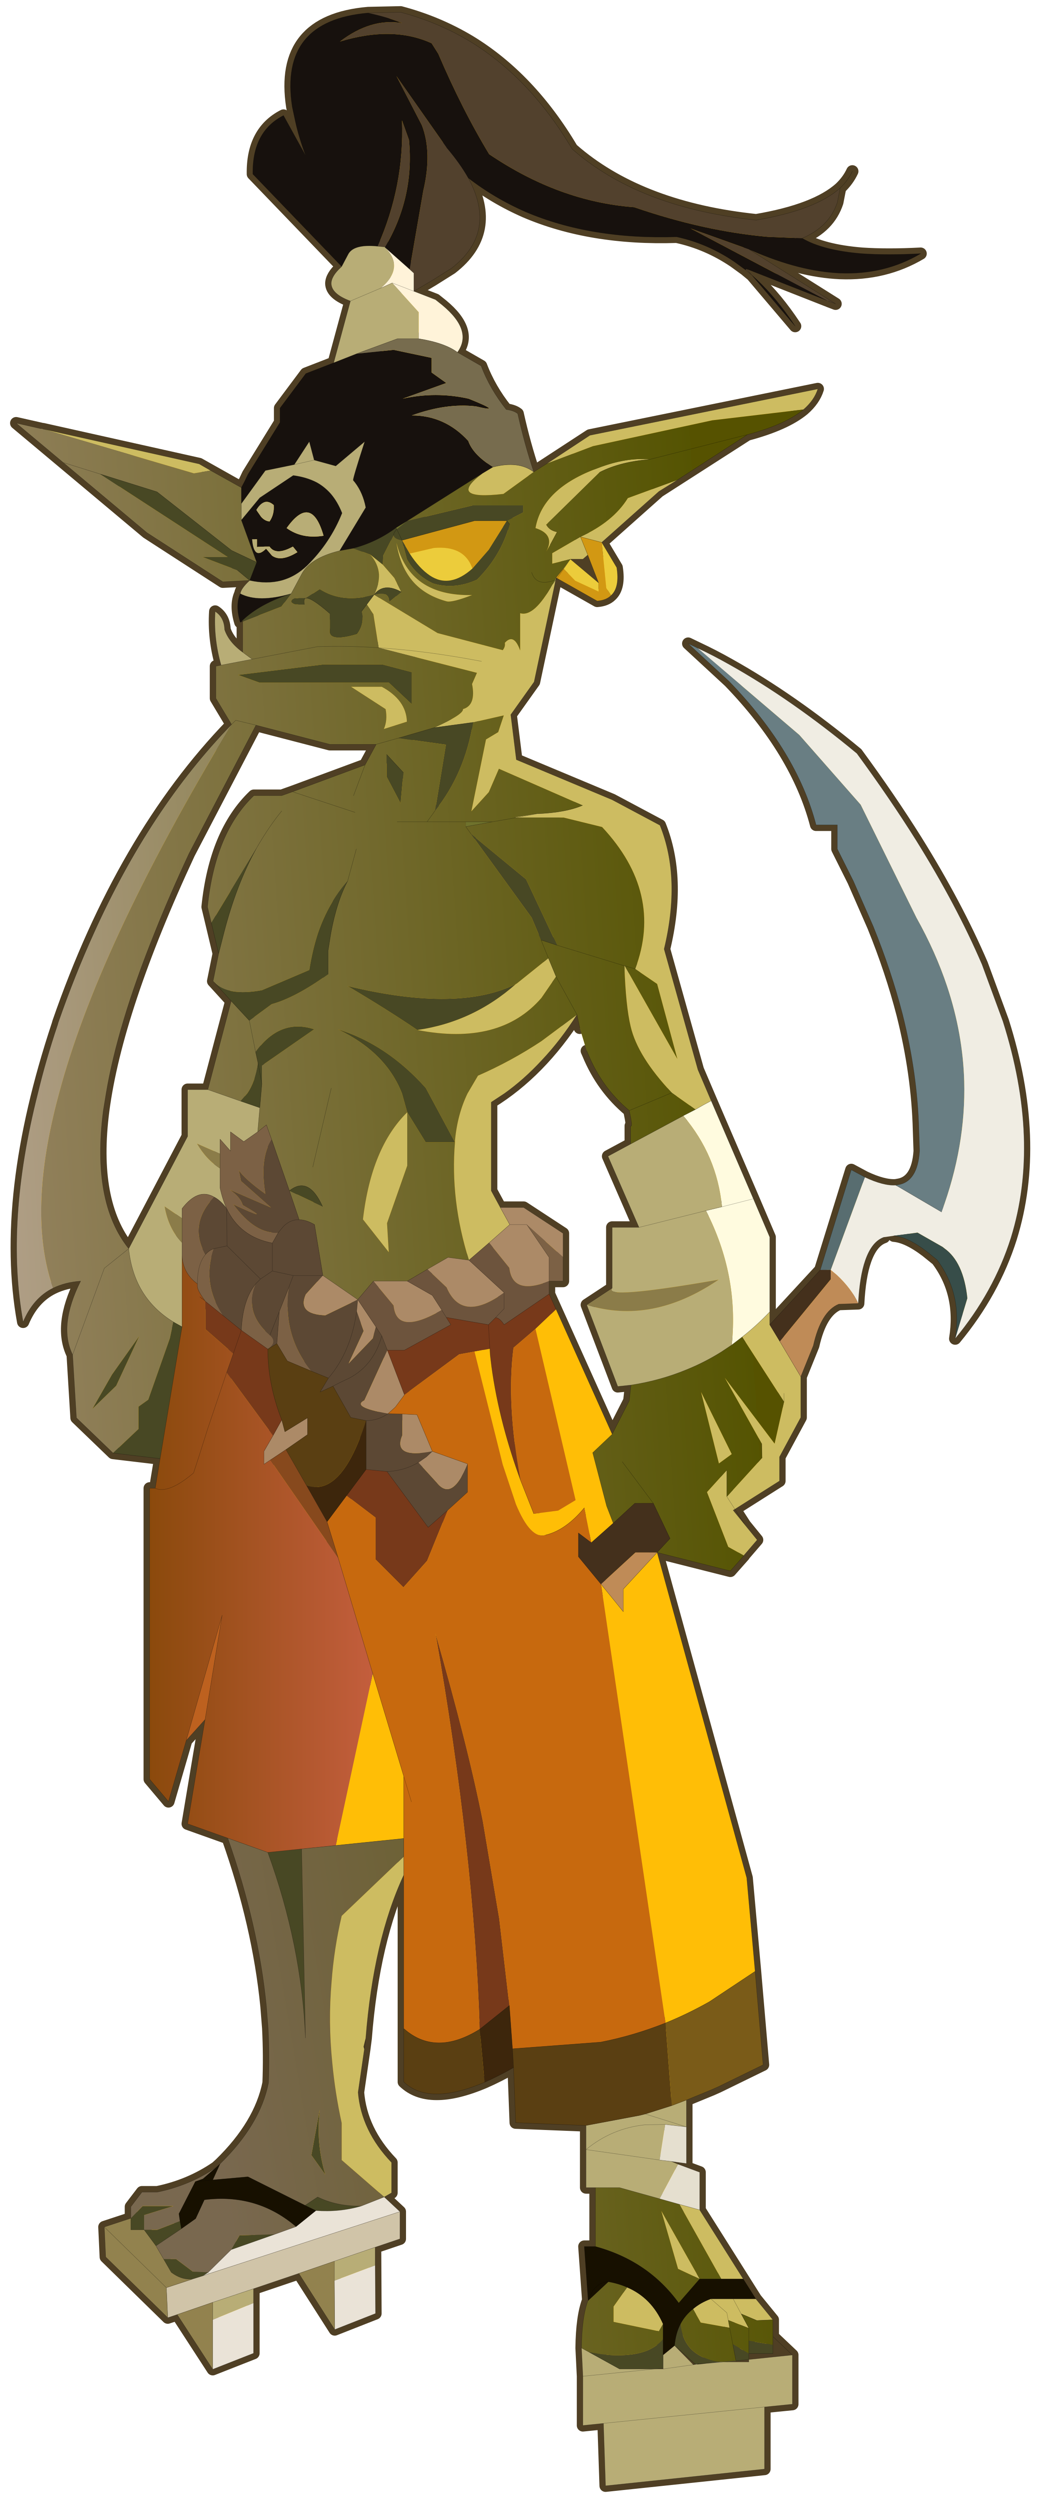 <svg width="145" height="348" xmlns="http://www.w3.org/2000/svg" xmlns:xlink="http://www.w3.org/1999/xlink"><defs><linearGradient y2=".094" y1=".246" x2=".873" x1="-.014" spreadMethod="pad" id="a"><stop stop-color="#91805b" offset="0"/><stop stop-color="#555402" offset="1"/><stop stop-color="#565200" offset="1"/></linearGradient><linearGradient y2="-.218" y1=".279" x2="3.195" x1="-.053" spreadMethod="pad" id="b"><stop stop-color="#af9e85" offset="0"/><stop stop-color="#555402" offset="1"/><stop stop-color="#565200" offset="1"/></linearGradient><linearGradient y2="-.719" y1="-.454" x2="-.166" x1="-1.492" spreadMethod="pad" id="c"><stop stop-color="#a65233" offset="0"/><stop stop-color="#c7690e" offset="1"/><stop stop-color="#c7690e" offset="1"/></linearGradient><linearGradient y2="1.636" y1="1.636" x2="-.225" x1="1.203" spreadMethod="pad" id="d"><stop stop-color="#cf6247" offset="0"/><stop stop-color="#7e4501" offset="1"/><stop stop-color="#c7690e" offset="1"/></linearGradient><linearGradient y2="-13.861" y1="-13.861" x2="139.252" x1="-178.884" spreadMethod="pad" id="e"><stop stop-color="#b05635" offset="0"/><stop stop-color="#c7690e" offset="1"/><stop stop-color="#81440a" offset="1"/></linearGradient><linearGradient y2="-2.865" y1="-2.181" x2="2.097" x1="-.46" spreadMethod="pad" id="f"><stop stop-color="#79684f" offset="0"/><stop stop-color="#555402" offset="1"/><stop stop-color="#565200" offset="1"/></linearGradient><g id="h"><path fill-rule="evenodd" fill="#ffbe06" d="m33.25 66.3 4.6-7.45V56.8l3.7-4.95 4-1.55 2.4-8.85q-2.7-1-2.75-2.5 0-1.05 1.35-2.3l.15-.15-12.75-13.25q-.1-6.1 4.4-8.4l3.2 5.8q-1-2.65-1.5-4.95l-.45-2.1Q37.7 1.25 50.5.15l4.65-.1q5.3 1.4 9.9 4.15 8.65 5.25 14.7 15.45l.7.6q9.5 7.9 25.7 9.6 8.55-1.45 12.05-4.6l-.4 2.05q-1.15 3.5-5.05 5.15 3 1.75 8.55 2.2 3.65.25 8.45 0-5.15 3.05-11.55 2.8-5.8-.25-12.55-3.2l-.5-.2 12.4 7.8-1.05-.4-.25-.1-11.45-4.5h-.05l.1.1.7.8q2.9 2.55 5.45 6.2l.75 1.1-6.2-7.3-.85-.7-.05-.05-1.65-1.2q-3.85-2.6-8.25-3.55-12.35.4-21.7-3.6-4.45-1.95-8.2-4.85 4.25 7.8-2.4 12.95l-2.7 1.7-2.7 1.6 3.1 1.2 1 .8q4.4 3.65 2.15 6.75l3.4 1.95q1.25 3.3 3.6 6.25 1.1.15 1.65.6.95 4.3 2.3 8.35l8.05-5.25 32.7-6.65q-.5 1.6-2.05 2.95-2.6 2.15-8.05 3.6l-12.7 8.15-8.2 7.3 2.15 3.6q.45 2.85-.8 4-.7.7-2 .8L77.6 81.2l-.15-.1-.05.35-3.1 14.6-3.35 4.7.8 6.45 13.75 5.75 6.85 3.65q3.05 7.55.6 17.75l4.85 17.3 1.9 4.45 6.05 14.05 2.35 5.5v12.55l7.25-7.85L119.8 166l1.95 1.05q2.65 1.25 4.4 1.15l.3-.05q2.85-.4 3.15-4.85l-.1-2.95q-.2-8.1-2.35-16.65-1.6-6.2-4.2-12.6l-2.85-6.5-2.3-4.6v-3.45h-3.05Q112 106.05 102.3 96l-5.9-5.45 1.35.65q2.25 1.05 4.55 2.35 8.95 5 18.3 12.75 4.7 6.4 8.5 12.45 5.8 9.3 9.45 17.8l3 8.15q5.45 17.2 1.15 31.05-2.45 7.75-8 14.45 1.05-6.45-2.6-11.3l-1.55-1.25q-2.7-2.05-4.65-2.2l-1.4.2q-1.75.6-2.7 3.35-.8 2.3-1 6.15l-2.8.1q-2.55 1.05-3.65 5.95l-1.8 4.45v5.85l-3.05 5.65v3.45l-6.4 4.05-.25.15 1.7 2.1 1.75 2.15-1.85 2.15-.05.1-1.95 2.2-10.5-2.65 12.85 46.65 1.2 13.4 1.15 13.4-6.45 3.15-.9.4-3.65 1.5v9.1l-1.1-.15-1.05-.15.95.4 3.1 1.15v5.4l6.25 9.9 1.8 2.85 2.45 3v4.85h-3.45v.85l-3.65.35h3.65v-.35l6.25-.65v7.05l-4 .4v8.9l-22.8 2.4-.3-8.95-2.95.3v-7.05l-.2-4.05q.05-4.5.95-6.85l-.55-7.7h1.6v-8.45h-1.35V303l-10.1-.4-.3-7.9q-2.2 1.25-4.15 2.1-8 3.4-11.6-.05V267.1q-4.35 9.35-5.45 23.4l-.3 1.2.1.35-.9 6.2q.45 5.5 4.8 10.05v4.35l-1.05.6 2.25 2.1v3.9l-3.55 1.2.05 9.5-5.85 2.3-5.15-8.05-6.5 2.2v9.25l-5.85 2.3-5.1-7.85-1.35.45-8.9-8.7-.2-4.3 3.8-1.25v-1.65l1.6-2.1h2.2q4.65-.95 8.45-3.55l.55-.5q5.75-5.6 6.95-11.6.15-3.9-.05-7.85l-.25-3.15q-1.15-11.65-5.55-24.1l-5.75-2.05 2.5-14.95-2.7 3-2.55 8.75-2.7-3.2v-41.7h.8l.7-4.25-6.75-.8-5.25-5.05-.55-9.05q-2.05-4.15 1.15-10.55-2.2.15-3.95 1-2.85 1.4-4.3 4.85-3.25-17.9 4.95-42.6l.1-.35q9.2-26.55 24.85-42.7l-2.25-3.75v-4.6l.75-.15q-1.1-3.85-.85-7.7 1.3.85 1.35 2.6.6 1.8 2.6 3.25v-4.5l-.15.1-.2.1q-.75-2.45 0-4.1.1-.75 1.35-1.9l-3.85.2-10.9-7.05-12-10.05L0 58.95l3.55.8.3.05 22.4 5 6.05 3.4.5-.95.45-.95m55.55 70.9-1.5-.45h-.05l-11.95-3.7 2.15 5.25 3 5.45-3-5.45-2.15-5.25 11.95 3.7h.05l1.5.45m-7.95 8.45-.4-1.9q-5.25 8.2-12.3 12.55V169l1.3 2.4h3.35l5.65 3.7v6.85h-2v1.85l9.05 20.1 2.45-4.8.25-2.25-1.9.2-4.45-11.7 3.65-2.4v-8.7h3.85l-4.45-10.2 3.25-1.75v-2.6q.35.3-.2-2.2-3.9-3.25-5.9-8.1l-.2-.45-1-3.3M54.6 74.15l-.1-.2Q51.75 76 48.35 76.9l-1.95.35q-4.3 1.05-5.5 3.45l-1.45 2.7q-4.7 1.35-7.3 0 2.6 1.35 7.3 0l1.45-2.7q1.2-2.4 5.5-3.45l3.75-6.2q-.4-2.1-1.55-3.6l-.25-.3Q48.25 67 50 61.6l-4.15 3.5-3.1-.85-2.85.65-4.15.85-3.45 4.75v2.35l2.65-3.2 4.8-3.2q1.9.25 3.35 1 1.1.6 2 1.6 1 1.15 1.65 2.8-1.7 4.25-5 7.5-3.35 3.25-8.25 2.15 4.9 1.1 8.25-2.15 3.3-3.25 5-7.5-.65-1.65-1.65-2.8-.9-1-2-1.6-1.45-.75-3.35-1l-4.8 3.2-2.65 3.2V70.5l3.45-4.75 4.15-.85 2.85-.65 3.1.85L50 61.6q-1.75 5.4-1.65 5.55l.25.3q1.15 1.5 1.55 3.6l-3.75 6.2 1.95-.35q3.4-.9 6.15-2.95l13.9-8.7q3.65-.95 5.85.7-2.2-1.65-5.85-.7l-13.9 8.7.1.2.75 1.6-.75-1.6q-.45.5-.45.85 0-.35.45-.85M45.55 50.3l9.15-3.45h3.05q3.75.6 5.55 1.95-1.8-1.35-5.55-1.95H54.7l-9.15 3.45m1.15-13.8.9-1.7q.75-1.55 4.25-1.2l1.05.1 4.15 3.75v2.6l-3.1-1.2-6 2.6 6-2.6 3.1 1.2v-2.6L52.9 33.7l-1.05-.1q-3.5-.35-4.25 1.2l-.9 1.7M34.5 78.9l-2.2-6.05 2.2 6.05-1 2.6-1.75-1.45 1.75 1.45 1-2.6-3.6-1.7-10.7-8.4-13.45-4.2 13.45 4.2 10.7 8.4 3.6 1.7m-2.2-8.4v-2.3 2.3m10.45-6.25-.7-2.65-2.15 3.3 2.15-3.3.7 2.65m22.1-40.45q-1.15-2.05-3.1-4.35 1.95 2.3 3.1 4.35m67.9 148.25-6.6-3.85 6.6 3.85m-27-1.9-16.4 4.1 16.4-4.1M99.7 156.1l-11.55 6.2 11.55-6.2m-5.65-1.15-6.1 2.55 6.1-2.55m-23.65-82h-4.65l-10.4 2.8 10.4-2.8h4.65l.4.5-.4-.5m11.6 4.9-.7.6h-1.8l-2.05 2.65 2.05-2.65 4.05 3.4-1.55-4-1.05-2.6 3.05.8-3.05-.8 1.05 2.6m-8.05 2.5q.65 2.1 3.35 1.1h.1l-.45.6.45-.6h-.1q-2.7 1-3.35-1.1M104.9 60.6 83.7 66l-6.85 6.65L83.7 66l21.2-5.4m-41 41.5-3.9.5-8.35 2.4 8.35-2.4 3.9-.5.8-.1.85-.15-.85.15-.8.1m-8.65-18.95q-2.55-1.4-3.9.4l-1.05 1.4-.75 1 .75-1 1.05-1.4q1.35-1.8 3.9-.4m-.6 32.95h4.3l1.15-1.6-1.15 1.6h9.4l6.35-1.15q4.1-.15 6.55-1.2-2.45 1.05-6.55 1.2l-6.35 1.15h-13.7m-4.6-8.15 1.6-2.95H45l-10.6-2.75-2.9-.7-.6.6.6-.6 2.9.7-9.6 18.4Q14.4 143 12.5 157.5q-1.7 13.15 3.65 19.8.7 7 6.4 10.5l.25.15 1 .55v-16.95q2.3-3 4.6-1.65.9.45 1.8 1.65-.6-1.3-.95-2.95v-7l1.5 1.7v-2.75l1.9 1.4 2-1.4-2 1.4-1.9-1.4v2.75l-1.5-1.7v7q.35 1.65.95 2.95-.9-1.2-1.8-1.65-2.3-1.35-4.6 1.65v16.95l-1-.55-.25-.15q-5.7-3.5-6.4-10.5l8.45-16.1v-6.7h2.9l7.45 2.6.3-3.45-1.8-9.05-2.6-2.8 2.6 2.8 1.8 9.05-.3 3.45-.3 3.45 1.25-1 3.3 9.45q2.75-2.2 4.75 2.25-2-4.45-4.75-2.25l-3.3-9.45-1.25 1 .3-3.45-7.45-2.6 3.35-12.7-2.6-2.85.8-3.95-1.6-6.7q1.1-10.65 6.65-15.95h4l1.55-.55 10.4-3.85-1.65 4.4 1.65-4.4m-8.7-23q-.15-.75.15-.9h.05q.75-.15 3.45 2.2-2.7-2.35-3.45-2.2h-.05q-.3.15-.15.9m25.4 8.15Q58.9 91.6 52 91.15q-4.6-.3-8.8-.15l-9.35 1.8-1.35-1 1.35 1L43.2 91q4.2-.15 8.8.15 6.9.45 14.75 1.95m1.6 23-3.85.7.75 1.05-.75-1.05 3.85-.7m-15.2-9.65 2.4 2.6-2.4-2.6m-8.4 31.5v-3.4q.9-6.3 2.8-9.95l1.25-4.6-1.25 4.6q-1.9 3.65-2.8 9.95v3.4M29.4 93.65l4.45-.85-4.45.85M39.45 83.4q-4.5 1.45-7 3.85l-.1.15.1-.15q2.5-2.4 7-3.85m-1.35 31.15q-1.85 2.25-3.6 5.3-3.45 6.3-5.45 15.15 2-8.85 5.45-15.15 1.75-3.05 3.6-5.3m31.35 56.85 1.35 2.45-5.85 5.1-3-.4-5.85 3.4h-4.85L49 184.6l-5-3.45-1.2-7.3q-1.2-.7-2.2-.7-1.25-.05-2.25.95l-.75.9-.85 1.5q-4.65-.9-6.55-4.95l.05 5.35-1.9.4q-.7.25-1.2.85-1.15 1.35-1.15 4.2-2.1-1.55-2.2-4.1.1 2.55 2.2 4.1 0-2.85 1.15-4.2.5-.6 1.2-.85l1.9-.4-.05-5.35q1.9 4.05 6.55 4.95l.85-1.5.75-.9q1-1 2.25-.95L39.2 169l1.4 4.15q1 0 2.2.7l1.2 7.3 5 3.45 2.25-2.65h4.85l5.85-3.4 3 .4 5.85-5.1-1.35-2.45M8.1 192.5l4.55-12.4 3.5-2.8-3.5 2.8-4.55 12.4m34.45-26.9 2.65-11.3-2.65 11.3m33.9 16.35v-3.4l-3.2-4.7H70.8h2.45l3.2 4.7v3.4m-27.85-67.2-8.95-2.95 8.95 2.95M106 280.9l-6.55 4.35q-3.1 1.75-6.3 3.05-4.5 1.8-9.3 2.75L71.2 292l.15 2.7-.15-2.7-.45-6.2-4.25 3.4q-6.35 3.95-10.9-.1 4.55 4.05 10.9.1l4.25-3.4.45 6.2 12.65-.95q4.8-.95 9.3-2.75 3.2-1.3 6.3-3.05l6.55-4.35m-62-99.75h-4.25l-2 5.15-1.35 3.4 1.35-3.4 2-5.15-3-.65-1.7 1.15-.65.65q-1.9 2.3-2.1 6.7l3.8 2.7 1.3-.8.35-4.6-.35 4.6-1.3.8-3.8-2.7q.2-4.4 2.1-6.7l.65-.65 1.7-1.15 3 .65H44m11.6 85.95v-5.25l-14.65 1.5-4.85.5-5.75-2.05 5.75 2.05 4.85-.5 14.65-1.5v-8.9 14.15m-31.2-19.3 5.15-17.95-2.45 14.95 2.45-14.95-5.15 17.95m-3.75-40.4 3.15-18.9-3.15 18.9m17.45-5.55-2.55 4.5v1.85l3.15-2.1 3.1-2.15v-2.4l-3.25 2-.45-1.7q-2-5.1-2-10.15 0 5.05 2 10.15l.45 1.7 3.25-2v2.4l-3.1 2.15 5.9 10.35-5.9-10.35-3.15 2.1v-1.85l2.55-4.5m-.7-10.95 1.5 2.5 5.9 2.45q3.25-3.8 4.05-9.6l.15-1.65 3.45 5.2.8 2.05h2.45l6.65-3.65-.65-1.05.65 1.05-6.65 3.65h-2.45l-.8-2.05-3.45-5.2-.15 1.65q-.8 5.8-4.05 9.6l-1.2 2 1.85-.85q1.15-.6 2.35-1.15 3.5-1.85 4.65-6.05-1.15 4.2-4.65 6.05-1.2.55-2.35 1.15l-1.85.85 1.2-2-5.9-2.45-1.5-2.5m-10.25-6.05-.8-.65.8.65Q26 183.3 26 182.7v-.35.35q0 .6 1.15 2.15L32.3 189l-1.15 3.35-.45 1.3-.5 1.4-2.7 8-1.3 4.1-.75 2.3q-3.6 3.05-5.5 2.2 1.9.85 5.5-2.2l.75-2.3 1.3-4.1 2.7-8 .5-1.4.45-1.3L32.3 189l-5.15-4.15m54.35 29.6q-2.65 3.2-5.55 3.9 2.9-.7 5.55-3.9m4-10.55-2.8 2.65 2 7.65.95 2.45-3.15 2.8-1.85-1.4v3.4l3.25 3.95 3.2 3.95v-3.25l4.85-5.25-4.85 5.25v3.25l-3.2-3.95-3.25-3.95v-3.4l1.85 1.4 3.15-2.8-.95-2.45-2-7.65 2.8-2.65m-32.3 5.35 5.9 8 5.65-5.05v-4.05l-5.05-1.8-.85.8-1.15.8q-2.05 1.2-4.5 1.3l-3-.3v-7l-2.2-.45-2.55-4.5 2.55 4.5 2.2.45q1.7 0 3.15-1l1.05-.95 1.3-1.75-2.45-6.4 2.45 6.4-1.3 1.75-1.05.95q-1.45 1-3.15 1v7l3 .3q2.45-.1 4.5-1.3l1.15-.8.85-.8-2.2-5.25-4.15-.15 4.15.15 2.2 5.25 5.05 1.8v4.05l-5.65 5.05-5.9-8m3.5 47.35-1.1-3.65-11-36.5 5.6-7.5-5.6 7.5 11 36.5 1.1 3.65m17.55-41.3-1.9-4.8q-1.45-4-2.45-7.8-1.15-4.4-1.7-8.5l-.2-1.65-.05-.9-.2-3.45-6.05-1.05-2-3.15-3.6-2.05 3.6 2.05 2 3.15 6.05 1.05 1-1 1.25-1.3v-2.3l-5.05-4.65L70 183.6v2.3l-1.25 1.3-1 1 .2 3.45.05.9.2 1.65q.55 4.1 1.7 8.5 1 3.8 2.45 7.8l1.9 4.8m2.2-31.5L70 188.2q-.7-1.05-1.25-1 .55-.05 1.25 1l6.45-4.4M77.6 81.2l1.9-2.75-1.9 2.75M45.65 322.45l5.85-2-5.85 2 .05 9.8-.05-9.8-5.1 1.75 5.1-1.75m9.4-7.1-28.25 9.2.75-.5 3.3-3.25 9.3-3.3 2.85-2.3q3.4.25 6.5-.65l3.3-1.3-3.3 1.3q-3.1.9-6.5.65l-2.85 2.3-9.3 3.3-3.3 3.25-.75.5 28.25-9.2m53.05-129q-1.9 2-3.95 3.6l-1.5 1.15-1.5 1q-2.4 1.5-5 2.55-3.75 1.55-7.95 2.2 4.2-.65 7.95-2.2 2.6-1.05 5-2.55l1.5-1 1.5-1.15q2.05-1.6 3.95-3.6m2.05 12.9v-1.2 1.2m-2.05-11.05 4.45 7.45-4.45-7.45m-67.15 75.15.55 27.1q-.55-13.3-5.4-26.6 4.85 13.3 5.4 26.6l-.55-27.1m-19.4 62.9.2 4.3-.2-4.3-8.9-8.7 8.9 8.7 3.8-1.25q-1.55.2-3.1-.95l-2.2-3.8-1.7-2.3h-1.9v-1.65 1.65h1.9l1.7 2.3 2.2 3.8q1.55 1.15 3.1.95l-3.8 1.25m6.65 2.1 5.85-1.95-5.85 1.95v9.6-9.6l-5.1 1.75 5.1-1.75m56.75-2.95q-1.95.05-2.9 2.65v.05l2.9-2.7q1.45.25 2.7.8 3.5 1.5 5.15 5.25v6.35-6.35q-1.65-3.75-5.15-5.25-1.25-.55-2.7-.8l-2.9 2.7v-.05q.95-2.6 2.9-2.65m-61.25-7.6-3.65 2.45 3.65-2.45-.35-2.15 2.35-4.6 2.5-.25 1.05-2.3-1.05 2.3 5.05-.45 8.2 4.1 1.8-1.2q2.75 1.35 6.25 1.3-3.5.05-6.25-1.3l-1.8 1.2-8.2-4.1-5.05.45-2.5.25-2.35 4.6.35 2.15 2.05-1.45 1.25-2.7q7.55-.95 13.15 3.85-5.6-4.8-13.15-3.85l-1.25 2.7-2.05 1.45m17.75-3.35 1.55.75-1.55-.75m-14.65 10.1-1.45.45 1.45-.45M28.7 309l-.4.35-1.5 1.3-1.1.4 1.1-.4 1.5-1.3.4-.35m69.35 6.1-11.5-3.2H83.1h3.45l11.5 3.2m-14.95 5.25q7.55 2.05 11.95 8.1l3-3.45h6.25-6.25l-3 3.45q-4.4-6.05-11.95-8.1m7.15-19 5.9 1.85-3.05-.35-2.9.05q-4.75.5-8.45 3.55l10.55 1.5 1.7.2-1.7-.2-10.55-1.5q3.7-3.05 8.45-3.55l2.9-.05 3.05.35-5.9-1.85-.8.2-7.7 1.45 7.7-1.45.8-.2 3.8-1.2 2.1-.8-2.1.8-3.8 1.2M107 207.3l-.05-2.05.05 2.05m-15.05 13.55 1.85-2-2.4-5.05h-2.65l-3.1 2.85 3.1-2.85h2.65l-4.45-5.95 4.45 5.95 2.4 5.05-1.85 2m10-11.8v3.8l1.15 1.8-1.15-1.8v-3.8m6.6 121.8-2.3.1L104 330l-1.15-2.15h3.25-3.25L104 330l2.25.95 2.3-.1m-9.5 6.25 2.4-.2-2.4.2 1.95-.2-3.25.3.15-.05-.5.05.5-.05-.15.05h-.2l-.1.05.75-.05.85-.1m-1.95.2.35-.05-.05-.05-2.95-2.65q.15-1.75.85-3.1.65-1.25 1.8-2.15 1.05-.9 2.55-1.45l2.3 2 1.3 6.85-2.25.2h.45-.45l2.25-.2-1.3-6.85-2.3-2q-1.5.55-2.55 1.45-1.15.9-1.8 2.15-.7 1.35-.85 3.1l-1.65 1.35 1.65-1.35 2.65 2.7v.05l-4.25.6 4.25-.6m-5.5.6h1.25l-.05-.1-1.2.1-10.3 1.05 10.3-1.05h-5.05l-5.45-3 5.45 3h5.05m8.05-10.05h3.2-3.2m5.45 7.85v-3.65L104 330l1.1 2.05v3.65m-7.5 1.55h-.5l.3-.05.05.05.1-.05h.2l-.15.05M36.75 176.5v4-4m47.5 169.2 23.1-2.35-23.1 2.35m-54-168.8 4.8 4.75-4.8-4.75" transform="translate(.85 .85)"/><path stroke-width="1.75" stroke-linejoin="round" stroke-linecap="round" stroke="#4f3f24" fill="none" d="M119.05 26.1q1.15-1.1 1.75-2.4M34.1 67.15l4.6-7.45v-2.05l3.7-4.95 4-1.55 2.4-8.85q-2.7-1-2.75-2.5 0-1.05 1.35-2.3l.15-.15L34.8 24.1q-.1-6.1 4.4-8.4l3.2 5.8q-1-2.65-1.5-4.95l-.45-2.1Q38.55 2.1 51.35 1L56 .9q5.3 1.4 9.9 4.15 8.65 5.25 14.7 15.45l.7.6q9.5 7.9 25.7 9.6 8.55-1.45 12.05-4.6l-.4 2.05q-1.15 3.5-5.05 5.15 3 1.75 8.55 2.2 3.65.25 8.45 0-5.15 3.05-11.55 2.8-5.8-.25-12.55-3.2l-.5-.2 12.4 7.8-1.05-.4m-.25-.1-11.45-4.5h-.05l.1.1.7.8q2.9 2.55 5.45 6.2l.75 1.1-6.2-7.3-.85-.7-.05-.05-1.65-1.2q-3.85-2.6-8.25-3.55-12.35.4-21.7-3.6-4.45-1.95-8.2-4.85 4.25 7.8-2.4 12.95l-2.7 1.7-2.7 1.6 3.1 1.2 1 .8q4.4 3.65 2.15 6.75l3.4 1.95q1.25 3.3 3.6 6.25 1.1.15 1.65.6.95 4.3 2.3 8.35l8.05-5.25 32.7-6.65q-.5 1.6-2.05 2.95-2.6 2.15-8.05 3.6l-12.7 8.15-8.2 7.3L87 80.5q.45 2.85-.8 4-.7.7-2 .8l-5.75-3.25-.2.25-3.1 14.6-3.35 4.7.8 6.45 13.75 5.75 6.85 3.65q3.05 7.55.6 17.75l4.85 17.3 1.9 4.45L106.6 171l2.35 5.5v12.55l7.25-7.85 4.45-14.35 1.95 1.05q2.65 1.25 4.4 1.15l.3-.05q2.85-.4 3.15-4.85l-.1-2.95q-.2-8.1-2.35-16.65-1.6-6.2-4.2-12.6l-2.85-6.5-2.3-4.6v-3.45h-3.05q-2.75-10.5-12.45-20.55l-5.9-5.45 1.35.65q2.25 1.05 4.55 2.35 8.95 5 18.3 12.75 4.7 6.4 8.5 12.45 5.8 9.3 9.45 17.8l3 8.15q5.45 17.2 1.15 31.05-2.45 7.75-8 14.45 1.05-6.45-2.6-11.3l-1.55-1.25q-2.7-2.05-4.65-2.2m-1.4.2q-1.75.6-2.7 3.35-.8 2.3-1 6.15l-2.8.1q-2.55 1.05-3.65 5.95l-1.8 4.45v5.85l-3.05 5.65v3.45l-6.4 4.05 1.45 2.25 1.75 2.15-1.85 2.15-.05.1-1.95 2.2-10.5-2.65 12.85 46.65 1.2 13.4 1.15 13.4-6.45 3.15-.9.4-3.65 1.5v9.1l-1.1-.15-.1.25 3.1 1.15v5.4l6.25 9.9 1.8 2.85 2.45 3v2.4l2.8 2.65v7.05l-4 .4v8.9l-22.8 2.4-.3-8.95-2.95.3v-7.05l-.2-4.05q.05-4.5.95-6.85l-.55-7.7h1.6v-8.45H82.6v-8.9l-10.1-.4-.3-7.9q-2.2 1.25-4.15 2.1-8 3.4-11.6-.05v-29.65q-4.35 9.35-5.45 23.4l-.2 1.55-.9 6.2q.45 5.5 4.8 10.05v4.35l-1.05.6 2.25 2.1v3.9l-3.55 1.2-5.85 2-5.1 1.75-6.5 2.2v9.25l-5.85 2.3-5.1-7.85-1.35.45-8.9-8.7-.2-4.3 3.8-1.25v-1.65l1.6-2.1h2.2q4.65-.95 8.45-3.55l.55-.5q5.75-5.6 6.95-11.6.15-3.9-.05-7.85l-.25-3.15q-1.15-11.65-5.55-24.1l-5.75-2.05 2.5-14.95-2.7 3-2.55 8.75-2.7-3.2v-41.7h.8l.7-4.25-6.75-.8-5.25-5.05-.55-9.05Q6.9 189.2 10.1 182.8q-2.2.15-3.95 1-2.85 1.4-4.3 4.85-3.25-17.9 4.95-42.6l.1-.35q9.2-26.55 24.85-42.7l-2.25-3.75v-4.6l.75-.15q-1.1-3.85-.85-7.7 1.3.85 1.35 2.6.6 1.8 2.6 3.25v-4.4l-.35.1q-.75-2.45 0-4.1.1-.75 1.35-1.9l-3.85.2-10.9-7.05-12-10.05L.85 59.8l3.55.8m.3.05 22.4 5 6.05 3.4.5-.95.45-.95-.45.95m47.65 76.5-3-5.45-2.15-5.25 11.95 3.7h.05l1.5.45m-7.95 8.45-.4-1.9q-5.25 8.2-12.3 12.55v12.7l1.3 2.4h3.35l5.65 3.7v6.85h-2v1.85l9.05 20.1 2.45-4.8.25-2.25-1.9.2-4.45-11.7 3.65-2.4v-8.7h3.85l-4.45-10.2 3.25-1.75v-2.6q.35.3-.2-2.2-3.9-3.25-5.9-8.1l-.2-.45m6.1 8.55 6.1-2.55m-5.9 7.35 11.55-6.2M90.2 175.1l16.4-4.1m20.4-1.95 6.6 3.85m-71-152.6q1.95 2.3 3.1 4.35M32.6 80.9l1.75 1.45 1-2.6-3.6-1.7-10.7-8.4-13.45-4.2M33 84.25q2.6 1.35 7.3 0l1.45-2.7q1.2-2.4 5.5-3.45L51 71.9q-.4-2.1-1.55-3.6l-.25-.3q-.1-.15 1.65-5.55l-4.15 3.5-3.1-.85-2.85.65-4.15.85-3.45 4.75v2.35l2.65-3.2 4.8-3.2q1.9.25 3.35 1 1.1.6 2 1.6 1 1.15 1.65 2.8-1.7 4.25-5 7.5-3.35 3.25-8.25 2.15m6.4-16.6 2.15-3.3.7 2.65m-10.45 3.95v2.3m0 2.35 2.2 6.05M48.8 42.3l6-2.6 3.1 1.2v-2.6l-4.15-3.75-1.05-.1q-3.5-.35-4.25 1.2l-.9 1.7m16.6 12.3q-1.8-1.35-5.55-1.95h-3.05l-9.15 3.45m.85 26.95 1.95-.35q3.4-.9 6.15-2.95l13.9-8.7q3.65-.95 5.85.7m-18.9 9.8-.75-1.6q-.45.5-.45.85m.35-1.05.1.2m15.8-1.2.4.5m8.7 5h1.8l.7-.6-1.05-2.6 3.05.8m-7.15-3.4 6.85-6.65 21.2-5.4M77.8 82.9l.45-.6h-.1q-2.7 1-3.35-1.1m3.65.85-.15-.1-.05.35m-12.7 20.55.85-.15m-16-15.9.75-1 1.05-1.4q1.35-1.8 3.9-.4m-3.6 21.85 8.35-2.4 3.9-.5m-3.8 12.4-1.15 1.6h9.4l6.35-1.15q4.1-.15 6.55-1.2m-22.3 2.35h-4.3M35.25 103.1l10.6 2.75h6.65l-1.6 2.95-1.65 4.4m.4 7.65-1.25 4.6q-1.9 3.65-2.8 9.95v3.4m10.8-28.9-2.4-2.6m12.1 11.4-.75-1.05 3.85-.7m-35.85-24.3 1.35 1 9.35-1.8q4.2-.15 8.8.15 6.9.45 14.75 1.95M45.85 87.1q-2.7-2.35-3.45-2.2h-.05q-.3.15-.15.9m-9 2.45.15-.1v.1m-.35.1.2-.1.1-.15q2.5-2.4 7-3.85m-5.05 18.85-2.9-.7-.6.6m2.95-9.35-4.45.85m10.25 18.15-1.55.55h-4q-5.55 5.3-6.65 15.95l1.6 6.7q2-8.85 5.45-15.15 1.75-3.05 3.6-5.3M17 178.15q-5.35-6.65-3.65-19.8 1.9-14.5 12.3-36.85l9.6-18.4m-5.35 32.75-.8 3.95 2.6 2.85 2.6 2.8 1.8 9.05-.3 3.45-.3 3.45 1.25-1 3.3 9.45q2.75-2.2 4.75 2.25M17 178.15q.7 7 6.4 10.5l.25.15 1 .55V172.4q2.3-3 4.6-1.65.9.45 1.8 1.65-.6-1.3-.95-2.95v-7l1.5 1.7v-2.75l1.9 1.4 2-1.4m-7.15-6.05h-2.9v6.7L17 178.15l-3.5 2.8-4.55 12.4m15.7-14.25q.1 2.55 2.2 4.1 0-2.85 1.15-4.2.5-.6 1.2-.85l1.9-.4-.05-5.35q1.9 4.05 6.55 4.95l.85-1.5.75-.9q1-1 2.25-.95l-1.4-4.15m1.4 4.15q1 0 2.2.7l1.2 7.3 5 3.45 2.25-2.65h4.85l5.85-3.4 3 .4 5.85-5.1-1.35-2.45m-41.95-16.9 7.45 2.6m-4.1-15.3-3.35 12.7m43.3 19.35h2.45l3.2 4.7v3.4m-31.25-27.65-2.65 11.3m7.5-57.65-10.4 3.85 8.95 2.95M78.3 81.95l2.05-2.65 4.05 3.4-1.55-4m-2.5.6-1.9 2.75M56.95 182.8l3.6 2.05 2 3.15 6.05 1.05 1-1 1.25-1.3v-2.3l-5.05-4.65m3.8 8.25q.55-.05 1.25 1l6.45-4.4m-8.7 4.4.2 3.45.05.9.2 1.65q.55 4.1 1.7 8.5 1 3.8 2.45 7.8l1.9 4.8m-25.25-30.7 3.45 5.2.8 2.05h2.45l6.65-3.65-.65-1.05m-12.7-2.55-.15 1.65q-.8 5.8-4.05 9.6l-1.2 2 1.85-.85q1.15-.6 2.35-1.15 3.5-1.85 4.65-6.05m-7 7.2 2.55 4.5 2.2.45q1.7 0 3.15-1l1.05-.95 1.3-1.75-2.45-6.4m-3.05 10.1v7l3 .3q2.45-.1 4.5-1.3l1.15-.8.85-.8-2.2-5.25-4.15-.15m-3.15 8-5.6 7.5 11 36.5 1.1 3.65m3-50.25 5.05 1.8v4.05l-5.65 5.05-5.9-8m38.75 11.6-4.85 5.25v3.25l-3.2-3.95-3.25-3.95v-3.4l1.85 1.4 3.15-2.8-.95-2.45-2-7.65 2.8-2.65M76.8 219.2q2.9-.7 5.55-3.9m-45.1-24.75 1.35-3.4 2-5.15-3-.65-1.7 1.15-.65.65q-1.9 2.3-2.1 6.7l3.8 2.7 1.3-.8.35-4.6m-11.75-3.95v.35q0 .6 1.15 2.15l5.15 4.15L32 193.2l-.45 1.3-.5 1.4-2.7 8-1.3 4.1-.75 2.3q-3.6 3.05-5.5 2.2m6.4-27.45.8.65m8.95 6.85q0 5.05 2 10.15l.45 1.7 3.25-2v2.4l-3.1 2.15 5.9 10.35m.2-20.6-5.9-2.45-1.5-2.5m1.3 15.2-3.15 2.1v-1.85l2.55-4.5m-14.3-13.35-3.15 18.9m6.45 37.4 2.45-14.95-5.15 17.95m5.95 14 5.75 2.05 4.85-.5 14.65-1.5v-8.9m0 8.9v5.25M40.6 182h4.25M72.2 295.55l-.15-2.7-.45-6.2-4.25 3.4q-6.35 3.95-10.9-.1m15.6 2.9 12.65-.95q4.8-.95 9.3-2.75 3.2-1.3 6.3-3.05l6.55-4.35M51 291.35l-.3 1.2.1.35m2.85 21.2-3.3 1.3q-3.1.9-6.5.65l-2.85 2.3-9.3 3.3-3.3 3.25-.75.5 28.25-9.2m-42.4 2.2 8.9 8.7 3.8-1.25q-1.55.2-3.1-.95l-2.2-3.8-1.7-2.3h-1.9v-1.65m12.8-7.8-1.05 2.3 5.05-.45 8.2 4.1 1.8-1.2q2.75 1.35 6.25 1.3m-21.3-3.75-2.5.25-2.35 4.6.35 2.15 2.05-1.45 1.25-2.7q7.55-.95 13.15 3.85m-14.45-6.45 1.1-.4 1.5-1.3.4-.35m-3.35 16 1.45-.45m16.2-9.35-1.55-.75m-21.4 5.8 3.65-2.45m4.5 20.15v-9.6l-5.1 1.75m69.7 7.7v-6.35q-1.65-3.75-5.15-5.25-1.25-.55-2.7-.8l-2.9 2.7v-.05q.95-2.6 2.9-2.65m-50.9 1-5.85 1.95m-6.45 2.2-.2-4.3m14.55-62.4q4.85 13.3 5.4 26.6l-.55-27.1m71.6-67.7-4.45-7.45m2.05 9.85v1.2m-21.95-2.4q4.2-.65 7.95-2.2 2.6-1.05 5-2.55l1.5-1 1.5-1.15q2.05-1.6 3.95-3.6m-3.55 30.55-1.7-2.1.25-.15-1.15-1.8v-3.8m-16.3 7.6 3.1-2.85h2.65l-4.45-5.95m4.45 5.95 2.4 5.05-1.85 2m15-15.6.05 2.05m-25.25 95.7 7.7-1.45.8-.2 3.8-1.2 2.1-.8m-2.15 8.8-1.7-.2-10.55-1.5q3.7-3.05 8.45-3.55l2.9-.05 3.05.35-5.9-1.85m14.05 23.65H98.9l-3 3.45q-4.4-6.05-11.95-8.1m0-8.45h3.45l11.5 3.2m-3-6.8-1.05-.15.95.4m11.15 19.3h-3.25l1.15 2.15 2.25.95 2.3-.1m2.8 5.05-6.25.65v.35h-3.65l-2.4.2-.85.1-.75.05-.35.05-4.25.6h-1.25l-10.3 1.05m27.25-5.7v2.45h-3.45v.85l-3.65.35h-.45l2.25-.2-1.3-6.85-2.3-2q-1.5.55-2.55 1.45-1.15.9-1.8 2.15-.7 1.35-.85 3.1l2.95 2.65.5-.05-.15.05 3.25-.3-1.95.2m4.95-7.1 1.1 2.05v3.65m-2.25-7.85h-3.2m-2.2 9.4h.15-.15l-.05-.05-.3.05h.35m.3-.05h-.2l-.1.05m.15 0 .15-.05m-.15.05.6-.05m-5.4-1.3 1.65-1.35 2.65 2.7m-5.5.65 1.2-.1v.1m-1.2 0H87.4l-5.45-3M35.9 182.5l-4.8-4.75m77.1 166.45-23.1 2.35m-47.5-165.2v-4"/><path stroke-width="1.75" stroke-linejoin="round" stroke-linecap="round" stroke="#4f3f24" fill="none" d="m52.35 321.3.05 9.5-5.85 2.3-5.15-8.05M56.2 76.6l10.4-2.8h4.65m-6.5 29.15.8-.1M46.5 323.3l.05 9.8"/><path fill-rule="evenodd" fill="#52412d" d="m50.5.15 4.65-.1q5.3 1.4 9.9 4.15 8.65 5.25 14.7 15.45l.7.6q9.5 7.9 25.7 9.6 8.55-1.45 12.05-4.6l-.4 2.05q-1.15 3.5-5.05 5.15l-4.9-.2q-9.15-.8-19.2-4.25-10.75-.8-20.8-7.6-3.9-6.45-7.3-14.4l-.95-1.5q-5.55-2.55-13.15-.25 4.45-3.4 8.9-2.65Q53.3.75 50.5.15m54.65 33.9 12.4 7.8-1.05-.4-.25-.1-19.5-10.3 8.4 3m-.4 2.8.1.1.7.8-.85-.7-.05-.05.1-.15M64.85 23.8q4.25 7.8-2.4 12.95l-2.7 1.7-2.7 1.6v-2.6l-.6-.55 1.95-11.25q1.3-5.5-.2-9.4L54.55 9.2l7.2 10.25q1.95 2.3 3.1 4.35m-13 9.8q3.85-8.65 3.5-18.05l1 2.8q.8 8.25-3.45 15.4v-.05l-1.05-.1" transform="translate(.85 .85)"/><path fill-rule="evenodd" fill="#17110d" d="M112.75 32.45q3 1.75 8.55 2.2 3.65.25 8.45 0-5.15 3.05-11.55 2.8-5.8-.25-12.55-3.2l-.5-.2-8.4-3 19.5 10.3-11.45-4.5h-.05l-.1.15-1.65-1.2q-3.85-2.6-8.25-3.55-12.35.4-21.7-3.6-4.45-1.95-8.2-4.85-1.15-2.05-3.1-4.35L54.55 9.2l3.65 7.05q1.5 3.9.2 9.4L56.45 36.9l-3.55-3.15q4.25-7.15 3.45-15.4l-1-2.8q.35 9.4-3.5 18.05-3.5-.35-4.25 1.2l-.9 1.7-12.75-13.25q-.1-6.1 4.4-8.4l3.2 5.8q-1-2.65-1.5-4.95l-.45-2.1Q37.7 1.25 50.5.15q2.8.6 4.85 1.45-4.45-.75-8.9 2.65 7.6-2.3 13.15.25l.95 1.5q3.4 7.95 7.3 14.4 10.05 6.8 20.8 7.6 10.05 3.45 19.2 4.25l4.9.2m-7.2 5.3q2.9 2.55 5.45 6.2l.75 1.1-6.2-7.3M32.15 87.5q-.75-2.45 0-4.1 2.6 1.35 7.3 0-4.5 1.45-7 3.85l-.1.15-.2.1m.15-19.3.5-.95.45-.95 4.6-7.45V56.8l3.7-4.95 4-1.55 3.3-1.3 5.3-.55 5.45 1.15v2.1l2.1 1.5-6.25 2.25q4.75-1.05 9.45 0 5.25 2.1 1.05 1.1-4.25-.5-9.2 1.3 4.75 0 8.1 3.65.7 2 3.55 3.75l-1.5.9L56.05 73l-1.55.95Q51.75 76 48.35 76.9l-1.95.35 3.75-6.2q-.4-2.1-1.55-3.6l-.25-.3Q48.25 67 50 61.6l-4.15 3.5-3.1-.85-.7-2.65-2.15 3.3-4.15.85-3.45 4.75v-2.3m1.2 13.3 1-2.6-2.2-6.05 2.65-3.2 4.8-3.2q1.9.25 3.35 1 1.1.6 2 1.6 1 1.15 1.65 2.8-1.7 4.25-5 7.5-3.35 3.25-8.25 2.15m3.45-10.8q-1.35-1.2-2.5.7l.7 1q.55.6 1.2.65.7-1 .6-2.35m-1.1 6.25.85 1q1.3.95 3.65-.5l-.65-.8q-2.45 1.35-3.35 0h-.6l-1.2.05v-1.1h-.7q.25 3.1 2 1.35M38.8 74q2.2 1.6 5.3 1.1-1.75-6.1-5.3-1.1" transform="translate(.85 .85)"/><path fill-rule="evenodd" fill="#cdbc61" d="m76.15 64.75 6.15-4.05 32.7-6.65q-.5 1.6-2.05 2.95l-13.1 1.55-17.1 3.7-6.6 2.5m18.7 2.35-2.65 1.65-8.2 7.3-3.05-.8q4.7-2.15 6.8-5.55l7.1-2.6M77.4 81.45l-3.1 14.6-3.35 4.7.8 6.45 13.75 5.75 6.85 3.65q3.05 7.55.6 17.75l4.85 17.3 1.9 4.45q-1.15.6-2.25 1.25l-3.4-2.4q-4.9-5.2-5.9-9.5-.7-2.9-.9-8.7h.05l7.55 13.35-2.9-10.75-3.15-2.15q4.1-10.9-4.75-20.35l-5.5-1.35H71.8l2.9-.55-2.9.55-.25-.05 3.15-.5q4.1-.15 6.55-1.2l-12-5.25-1.45 3.35-2.5 2.75 2.1-10.3 1.75-1.05.8-2.4-4.4 1-5.55.75q4.2-1.9 4.1-2.65 1.9-.55 1.3-3.6l.7-1.6-14.1-3.6-.75-4.8-.95-1.4 1.05-1.4 9.1 5.5 9.35 2.45q.4-.5.3-1.05 1.3-1.45 2.2 1.1V86.2q2 .6 4.65-4.15l.45-.6m30.7 104.9v1.85l1.45 2.4 3 5.05v5.85l-3.05 5.65v3.45l-6.4 4.05-1.15-1.8 1.15 1.8-.25.15 1.7 2.1 1.75 2.15-1.85 2.15-.05.1-2.25-1.25-3.05-7.85 2.85-3.15v3.8l5.05-5.55-.05-2.05-5.3-9.45 7.15 9.45 1.35-6v-1.2 1.2l-6-9.3q2.05-1.6 3.95-3.6M98.05 315.1l6.25 9.9h-3.15l-6-10.7 2.9.8m8.05 12.75 2.45 3-2.3.1L104 330l1.1 2.05-2.95-1.15-.2-1.05-2.3-2 2.3 2 .2 1.05.2 1.1-4.15-.75-1.1-1.95q1.05-.9 2.55-1.45h6.45M55.6 267.1q-4.35 9.35-5.45 23.4l-.3 1.2.1.35-.9 6.2q.45 5.5 4.8 10.05v4.35l-1.05.6-6.1-5.3v-5.3q-.95-4.35-1.35-8.65-.6-5.85-.1-11.6.35-4.75 1.45-9.45l8.9-8.5v2.65M3.85 59.8l22.4 5 1.65.95-2.4.4L3.85 59.8M79.5 78.45l-2.6.65v-1.5l4.05-2.35 1.05 2.6-.7.6h-1.8m.95 65.3q-2.35 3.7-5.1 6.6-2.5 2.7-5.3 4.7l-1.9 1.25V169l1.3 2.4 1.35 2.45-2.95 2.6-2.9 2.5q-2.7-8.6-2-16.9v-.25q.35-3.75 1.8-6.75l1.5-2.55q4.8-2.1 9.1-4.95l5.1-3.8M66.9 66.15l1.5-.9q3.65-.95 5.85.7L69.9 69.1q-8.2.95-3-2.95m-14.3 13.1 1.65 1.9 1 2q-2.55-1.4-3.9.4.75-1.55.7-2.9-.1-1.55-1.25-2.85l1.8 1.45m24-2.85-.55.95q1.3-2.45-1.55-3.35 1-5.7 8.95-8.6 4-1.55 7.45-1.25-4.3.35-7.2 1.85l-7.65 7.5q.45.85 1.55 1.05l-1 1.85m-14.85 8.1q-2.95-.8-4.7-2.7-1.95-2.15-2.5-5.7 1.9 7.7 10.85 7.5-2.85 1.1-3.65.9m5 8.6Q58.9 91.6 52 91.15q6.9.45 14.75 1.95m-14.3 3.65q3.5 1.9 3.6 5l-3.3 1.05q.55-1.25.25-2.85l-4.95-3.2h4.4m3.65 61v7.65l-2.9 8.25.25 4.15-3.7-4.7q1.2-10.3 6.35-15.35m21.35-19.45-2.1 3.05q-5.95 6.9-17.8 4.6 8-1.15 14.15-6.6l.1-.05 4.55-3.65 1.1 2.65M92.8 331.45l-.6 1.05-6.5-1.35v-2.2l1.95-2.75q3.5 1.5 5.15 5.25m9.85-124.7-1.85 1.35v-.05l-2.55-10.2 4.4 8.9M98.05 325l-3.1-1.45-2.4-8.3 5.5 9.75m4.8 2.85L104 330l-1.15-2.15" transform="translate(.85 .85)"/><path fill-rule="evenodd" fill="url(#a)" d="m74.25 65.95 1.9-1.2 6.6-2.5 17.1-3.7 13.1-1.55q-2.6 2.15-8.05 3.6l-10.05 6.5-7.1 2.6q-2.1 3.4-6.8 5.55L76.9 77.6v1.5l2.6-.65-1 1.35-1.05 1.3-.15.35-.35.6Q74.3 86.8 72.3 86.2v5.35q-.9-2.55-2.2-1.1.1.55-.3 1.05l-9.35-2.45-9.1-5.5q2.2-.6 2.15 1.05l1.75-1.45-1-2-1.65-1.9.05-1.3 1.5-2.95q.05.55 1.2.75l.7 2.7q1.35 2.4 3.8 3.5 3.05.9 6.25-.55 3.45-3.4 4.7-7.95l-.4-.5 2.35-1.2v-1h-7.3L56.05 73l10.85-6.85q-5.2 3.9 3 2.95l4.35-3.15M104.4 221.3l-1.95 2.2-10.5-2.65 1.85-2-2.4-5.05h-2.65l-3.1 2.85-.95-2.45-2-7.65 2.8-2.65 2.45-4.8.25-2.25q4.2-.65 7.95-2.2 2.6-1.05 5-2.55l1.5-1 1.5-1.15 6 9.3-1.35 6-7.15-9.45 5.3 9.45.05 2.05-5.05 5.55v-3.8l-2.85 3.15 3.05 7.85 2.25 1.25m4.15 109.55v3.6l-3.45-.6v1.85l-2.3-1.35.45 2.35-2.25.2-.7-.1q-2.5-.55-3.75-2.05-1.05-1.3-1.25-3.3.65-1.25 1.8-2.15l1.1 1.95 4.15.75-.2-1.1 2.95 1.15L104 330l2.25.95 2.3-.1M81.1 334.9q.05-4.5.95-6.85v.05l2.9-2.7q1.45.25 2.7.8l-1.95 2.75v2.2l6.5 1.35.6-1.05v2.2q-.85 1-2.25 1.6-2.5 1-6.6.55l-1.75-.3-1.1-.6m2-14.55v-8.45h3.45l5.75 1.6 2.85.8 6 10.7h-3.1l-3 3.45q-4.4-6.05-11.95-8.1M13.9 206.6l-5.25-5.05-.55-9.05q-2.05-4.15 1.15-10.55-2.2.15-3.95 1-3.8-10.8.85-27.9 2.75-10.35 8.6-23 6.3-13.6 16.15-29.9l-2.25-3.75v-4.6l.75-.15 4.45-.85-1.35-1v-4.4l5.55-2.15 1.4-1.85 1.45-2.7q1.2-2.4 5.5-3.45l1.95-.35 2.45.9q1.15 1.3 1.25 2.85.05 1.35-.7 2.9-4.5 1.3-7.8-.8l-2 1.3q.75-.15 3.45 2.2v2.15q-.45 2.1 3.9.8 1.15-1.55.65-3.25l.75-1 .95 1.4.75 4.8 14.1 3.6-.7 1.6q.6 3.05-1.3 3.6.1.75-4.1 2.65l-5.15 1.5 6.8.95-1.55 9.45-1.15 1.6h5.55-5.55l1.15-1.6q4.25-5.3 5.45-12.65l4.4-1-.8 2.4-1.75 1.05-2.1 10.3 2.5-2.75 1.45-3.35 12 5.25q-2.45 1.05-6.55 1.2l-3.15.5.25.05h6.75l5.5 1.35q8.85 9.45 4.75 20.35l-1.5-.45 1.5.45 3.15 2.15 2.9 10.75-7.55-13.35-.05-.05v.05q.2 5.8.9 8.7 1 4.3 5.9 9.5l3.4 2.4-1.75.9-7.55 4.05v-2.6q.35.3-.2-2.2-3.9-3.25-5.9-8.1l-.2-.45-1-3.3-.4-1.9-5.1 3.8q-4.3 2.85-9.1 4.95l-1.5 2.55q-1.45 3-1.8 6.75v.25q-.7 8.3 2 16.9l-3-.4-2.95 1.7-2.9 1.7h-4.85L49 184.6l-5-3.45-1.2-7.3q-1.2-.7-2.2-.7L39.2 169l-2.55-7.35-.75-2.1-1.25 1 .3-3.45.3-3.45v-2.6l7.5-5.2q-4.9-1.6-8.4 3.25l-.9-4.5.9 4.5.35 1.6q-.4 2.7-1.55 4.35l-.95 1.1-4.7-1.65 3.35-12.7 2.6 2.8 3.2-2.35q3.45-.95 8.1-4.3v-3.4l.4-2.5q.85-4.55 2.4-7.45l1.25-4.6-1.25 4.6q-2.75 3.1-4.25 7.45-.8 2.45-1.25 5.3l-6.8 2.9q-4.9.9-6.85-1.15l-.15-.15.8-3.95.75-2.95q1.8-7 4.7-12.2L28 130.6l-.55-2.3q1.1-10.65 6.65-15.95h4l1.55-.55 10.4-3.85 1.6-2.95 3.2-.9-3.2.9H45l-10.6-2.75-2.9-.7-.6.6.6-.6 2.9.7-9.6 18.4q-2.8 6-4.95 11.4-5.3 13.15-6.95 23l-.4 2.45q-1.7 13.15 3.65 19.8.7 7 6.4 10.5l-.5 2.35-3.1 8.8-1.4 1v3.2l-3.65 3.45M33.5 81.5l-3.85.2-10.9-7.05-12-10.05L0 58.95l3.55.8.3.05 21.65 6.35 2.4-.4 4.4 2.45v4.65l2.2 6.05-3.6-1.7-10.7-8.4-8.15-2.55 18.3 11.9h-3.6l5 1.9 1.75 1.45m71.4-20.9-14 3.55 14-3.55m-36.55 55.5 3.45-.6-3.45.6H64.5v.7l3.85-.7m-3.1 1.75-.75-1.05.75 1.05 8.7 12 1.35 3.2 1.05 2.6-1.05-2.6 2.3.75-4.45-9.45-7.9-6.5m22 18.9-9.65-2.95 9.65 2.95m6.8 18.2-6.1 2.55 6.1-2.55M6.75 64.6l5.3 1.65-5.3-1.65m67.2 15.75q.65 2.1 3.35 1.1-2.7 1-3.35-1.1m16.95-16.2q-3.45-.3-7.45 1.25-7.95 2.9-8.95 8.6 2.85.9 1.55 3.35l.55-.95 1-1.85q-1.1-.2-1.55-1.05L83.7 66q2.9-1.5 7.2-1.85M61.75 84.5q.8.2 3.65-.9-8.95.2-10.85-7.5.55 3.55 2.5 5.7 1.75 1.9 4.7 2.7m-9.3 12.25h-4.4l4.95 3.2q.3 1.6-.25 2.85l3.3-1.05q-.1-3.1-3.6-5m-8.4-3.2-12.2 1.5 3.05 1.1h18.55l3.3 3.1v-4.6l-4.2-1.1h-8.5m9.1 12.9v3.2l2 3.8.4-4.4-2.4-2.6m1.5 9.65h4.3-4.3m-6.25-3.75 1.65-4.4-1.65 4.4m-4.45 58.9q-2-4.45-4.75-2.25l4.75 2.25m-2.6-86.3q-.15-.75.15-.9H40q-1.1.45 0 .9h1.35m.2-.9h-.05.05m-9.1 3.2.05.05-.15.1.1-.15M52 91.15q-4.6-.3-8.8-.15l-9.35 1.8L43.2 91q4.2-.15 8.8.15m-13.9 23.4q-1.85 2.25-3.6 5.3 1.75-3.05 3.6-5.3m18 43.2 2.65 4.3h4.2l-4.2-7.8q-5.6-6.25-12.6-8.4 6.9 3.3 9.2 9.2l.75 2.7q-5.15 5.05-6.35 15.35l3.7 4.7-.25-4.15 2.9-8.25v-7.65m21.35-19.45 3 5.45-3-5.45-1.1-2.65-4.55 3.65q-8.25 4.2-24.25.35 5.9 3.5 10 6.3 11.85 2.3 17.8-4.6l2.1-3.05m-34.9 27.3 2.65-11.3-2.65 11.3m6.05-50.85-8.95-2.95 8.95 2.95M8.1 192.5l4.55-12.4 3.5-2.8-3.5 2.8-4.55 12.4m5.65 2.85-2.8 4.9 3.4-3.3 3.3-7.1-3.9 5.5m88.9 11.4-4.4-8.9 2.55 10.2v.05l1.85-1.35m-15.7 1.1 4.45 5.95-4.45-5.95M98.05 325l-5.5-9.75 2.4 8.3 3.1 1.45m7.05 8.85v-1.8 1.8m-7.7 3.35.5-.05-.15.05h-.2l-.1.05h-.35l.3-.05.05.05-.05-.05m5.4-2.85-.45-2.35.45 2.35" transform="translate(.85 .85)"/><path fill-rule="evenodd" fill="#697e83" d="M126.45 168.15q2.85-.4 3.15-4.85l-.1-2.95q-.2-8.1-2.35-16.65-1.6-6.2-4.2-12.6l-2.85-6.5-2.3-4.6v-3.45h-3.05Q112 106.05 102.3 96l-5.9-5.45 1.35.65 14.6 12.45 8.8 10 8 16.2q2.75 4.9 4.4 9.85 2.25 6.75 2.45 13.6.25 9.3-3.25 18.75l-6.4-3.75.1-.15" transform="translate(.85 .85)"/><path fill-rule="evenodd" fill="#eccc3b" d="m84 76.05 2.15 3.6q.45 2.85-.8 4l-.7-1.05-.65-6.55m-27.55 1.6 3.45-.8q4.4-.4 5.55 2.95-3.25 2.9-6.1 1-1.55-1.05-2.9-3.15m22.1 2.2-.05-.05 1-1.35-.95 1.4.95-1.4 4.05 3.4v1.25l-3.35-1.55-1.65-1.7" transform="translate(.85 .85)"/><path fill-rule="evenodd" fill="#d29813" d="M85.35 83.65q-.7.7-2 .8L77.6 81.2l-.15-.1 1.05-1.3.05.05-.95 1.35.95-1.35 1.65 1.7 3.35 1.55v-1.25l-1.55-4-1.05-2.6 3.05.8.65 6.55.7 1.05m-28.9-6-1.1-1.9 10.4-2.8h4.65l-2.6 4.15-2.35 2.7q-1.15-3.35-5.55-2.95l-3.45.8" transform="translate(.85 .85)"/><path fill-rule="evenodd" fill="#f0ede3" d="M121.75 167.05q2.65 1.25 4.4 1.15l.2.1 6.4 3.75q3.5-9.45 3.25-18.75-.2-6.85-2.45-13.6-1.65-4.95-4.4-9.85l-8-16.2-8.8-10-14.6-12.45q2.25 1.05 4.55 2.35 8.95 5 18.3 12.75 4.7 6.4 8.5 12.45 5.8 9.3 9.45 17.8l3 8.15q5.45 17.2 1.15 31.05-2.45 7.75-8 14.45l1.75-5.8q-.55-5.2-3.3-7.15l-.25-.2-3.6-2.05-3.4.45-1.4.2q-1.75.6-2.7 3.35-.8 2.3-1 6.15-1-2.15-3.1-4.1l-.85-.7 4.9-13.3" transform="translate(.85 .85)"/><path fill-rule="evenodd" fill="#a3a752" d="M87.3 136.75h-.05v-.05l.05.05m-10.35-54.7.35-.6.15-.35-.05.35h-.1.1l-.45.6m26.3 254.65v.05l-1.8.15H101l2.25-.2" transform="translate(.85 .85)"/><path fill-rule="evenodd" fill="#fffbdf" d="m99.7 156.1 6.05 14.05 2.35 5.5v10.7q-1.9 2-3.95 3.6l-1.5 1.15q1.05-10-3.7-19.25l2.3-.55q-.7-7.35-5.55-13.05l1.75-.9q1.1-.65 2.25-1.25m6.05 14.05-4.5 1.15 4.5-1.15" transform="translate(.85 .85)"/><path fill-rule="evenodd" fill="#b8ad76" d="M96.15 299.35v3.85l-5.9-1.85 5.9 1.85-3.05-.35-.8 5.1 1.7.2.95.4-2.65 4.95-5.75-1.6h-4.8V303l7.7-1.45.8-.2 3.8-1.2 2.1-.8m15.2 36.55v7.05l-4 .4v8.9l-22.8 2.4-.3-8.95-2.95.3v-7.05l-.2-4.05 1.1.6 4.35 2.4h6.3l4.25-.6-4.25.6-.05-.1v-1.9l1.65-1.35 2.65 2.7v.05l.35-.05.75-.05.85-.1 2.4-.2h3.65v-.35l6.25-.65M51.5 320.45v2.6l-5.85 2.2v-2.8l5.85-2m-17.45 5.95v2.05l-5.85 2.4v-2.5l5.85-1.95M29.4 93.65q-1.1-3.85-.85-7.7 1.3.85 1.35 2.6.6 1.8 2.6 3.25l1.35 1-4.45.85m2.75-10.25q.1-.75 1.35-1.9 4.9 1.1 8.25-2.15 3.3-3.25 5-7.5-.65-1.65-1.65-2.8-.9-1-2-1.6-1.45-.75-3.35-1l-4.8 3.2-2.65 3.2V70.5l3.45-4.75 4.15-.85 2.15-3.3.7 2.65 3.1.85L50 61.6q-1.75 5.4-1.65 5.55l.25.3q1.15 1.5 1.55 3.6l-3.75 6.2q-4.3 1.05-5.5 3.45l-1.45 2.7q-4.7 1.35-7.3 0m13.4-33.1 2.4-8.85q-2.7-1-2.75-2.5 0-1.05 1.35-2.3l.15-.15.9-1.7q.75-1.55 4.25-1.2l1.05.1v.05q2.9 2.9-.6 5.85l1.65-.75 3.8 4.2v3.8H54.7L48.85 49l-3.3 1.3M88.2 196.85l-1.9.2-4.45-11.7q9.35 2.9 18.9-3.6-16.65 2.9-15.25 1.2v-8.7h3.85l-4.45-10.2 3.25-1.75 7.55-4.05q4.85 5.7 5.55 13.05l-2.3.55-9.6 2.4 9.6-2.4q4.75 9.25 3.7 19.25l-1.5 1q-2.4 1.5-5 2.55-3.75 1.55-7.95 2.2M39.9 64.9l2.85-.65-2.85.65m-2.95 5.8q.1 1.35-.6 2.35-.65-.05-1.2-.65l-.7-1q1.15-1.9 2.5-.7m-1.1 6.25q-1.75 1.75-2-1.35h.7v1.1l1.2-.05h.6q.9 1.35 3.35 0l.65.8q-2.35 1.45-3.65.5l-.85-1M52.3 39.6l-4.35 1.85 4.35-1.85M38.8 74q3.55-5 5.3 1.1-3.1.5-5.3-1.1m-3.85 83.1-.3 3.45-2 1.4-1.9-1.4v2.75l-1.5-1.7v2.1l-3.3-1.45q1.3 2.25 3.3 3.55v2.8q.35 1.65.95 2.95-.9-1.2-1.8-1.65-2.3-1.35-4.6 1.65v1.4l-2.5-1.7q.55 3.2 2.5 5.2v12.05l-1-.55-.25-.15q-5.7-3.5-6.4-10.5l8.45-16.1v-6.7h2.9l4.7 1.65 2.75.95M93.1 302.85l-2.9.05q-4.75.5-8.45 3.55 3.7-3.05 8.45-3.55l2.9-.05m-11.8 36.1 10.3-1.05-10.3 1.05m2.95 6.75 23.1-2.35-23.1 2.35m-2.5-39.25 10.55 1.5-10.55-1.5" transform="translate(.85 .85)"/><path fill-rule="evenodd" fill="#586d70" d="M115.35 180.35 119.8 166l1.95 1.05-4.9 13.3h-1.5" transform="translate(.85 .85)"/><path fill-rule="evenodd" fill="#608683" d="m126.15 168.2.3-.05-.1.15-.2-.1" transform="translate(.85 .85)"/><path fill-rule="evenodd" fill="#374d49" d="M134.7 190.2q1.05-6.45-2.6-11.3l-1.55-1.25q-2.7-2.05-4.65-2.2l3.4-.45 3.6 2.05.25.2q2.75 1.95 3.3 7.15l-1.75 5.8" transform="translate(.85 .85)"/><path fill-rule="evenodd" fill="#484824" d="m20.65 207.4-6.75-.8 3.65-3.45v-3.2l1.4-1 3.1-8.8.5-2.35.25.15 1 .55-3.15 18.9m44.6-89.55 7.9 6.5 4.45 9.45-2.3-.75-1.35-3.2-8.7-12m-53.2-51.6 8.15 2.55 10.7 8.4 3.6 1.7-1 2.6-1.75-1.45-5-1.9h3.6l-18.3-11.9m36.3 10.65q3.4-.9 6.15-2.95l.1.2L56.05 73l9.4-2.25h7.3v1l-2.35 1.2.4.5Q69.55 78 66.1 81.4q-3.2 1.45-6.25.55-2.45-1.1-3.8-3.5l-.7-2.7q-1.15-.2-1.2-.75l-1.5 2.95-.05 1.3-1.8-1.45-2.45-.9m6.9 6.25L53.5 84.6q.05-1.65-2.15-1.05 1.35-1.8 3.9-.4m.1-7.4 1.1 1.9q1.35 2.1 2.9 3.15 2.85 1.9 6.1-1l2.35-2.7 2.6-4.15h-4.65l-10.4 2.8-.75-1.6q-.45.5-.45.85 0-.35.45-.85l.75 1.6M60 102.6l5.55-.75q-1.2 7.35-5.45 12.65l1.55-9.45-6.8-.95 5.15-1.5m-8.65-19.05-1.05 1.4-.75 1q.5 1.7-.65 3.25-4.35 1.3-3.9-.8v-2.15q-2.7-2.35-3.45-2.2l2-1.3q3.3 2.1 7.8.8m-7.3 10h8.5l4.2 1.1v4.6l-3.3-3.1H34.9l-3.05-1.1 12.2-1.5m11.5 15.5-.4 4.4-2-3.8v-3.2l2.4 2.6m-8 15.55q-1.55 2.9-2.4 7.45l-.4 2.5v3.4q-4.65 3.35-8.1 4.3l-3.2 2.35-2.6-2.8-2.45-2.7q1.95 2.05 6.85 1.15l6.8-2.9q.45-2.85 1.25-5.3 1.5-4.35 4.25-7.45m-13.2 24.5q3.5-4.85 8.4-3.25l-7.5 5.2v2.6l-.3 3.45-2.75-.95.95-1.1q1.15-1.65 1.55-4.35l.55 2.95-.55-2.95-.35-1.6M39.2 169q2.75-2.2 4.75 2.25L39.2 169m2.3-84.95q-.3.15-.15.9H40q-1.1-.45 0-.9h1.5m-2.05-.65-1.4 1.85-5.55 2.15v-.1l-.05-.05q2.5-2.4 7-3.85M28 130.6l6.5-10.75q-2.9 5.2-4.7 12.2l-.75 2.95-1.05-4.4m34.95 31.45h-4.2l-2.65-4.3-.75-2.7q-2.3-5.9-9.2-9.2 7 2.15 12.6 8.4l4.2 7.8m-5.4-16.1q-4.1-2.8-10-6.3 16 3.85 24.25-.35l-.1.05q-6.15 5.45-14.15 6.6m-43.8 49.4 3.9-5.5-3.3 7.1-3.4 3.3 2.8-4.9m22.35 68.5 4.85-.5.55 27.1q-.55-13.3-5.4-26.6m13.4 50.7q-3.1.9-6.5.65l-1.55-.75 1.8-1.2q2.75 1.35 6.25 1.3m-12.4 4.05-6.25 2.2 1.2-2.05 5.05-.15m-20.65-2.3 1.7-1.75h4.4l-4.2 1.3v2.1h-1.9v-1.65m1.9 1.65h1.9l3.25-1.25.2 1.1-3.65 2.45-1.7-2.3m2.8 4.2h1.8l2.4 1.8 2.2.1-.75.5-1.45.45q-1.55.2-3.1-.95l-1.1-1.9m21.2-14.9 1.2-6.55q-.55 4.85.8 9.35l-2-2.8M82.2 335.5l1.75.3q4.1.45 6.6-.55 1.4-.6 2.25-1.6v4.15l-1.2.1h-5.05l-4.35-2.4m26.35-1.05v1.25h-3.45v-1.85l3.45.6m-5.75-.1 2.3 1.35v.85l-1.85.2v-.05l-.45-2.35m-5.05 2.85.15-.05-.5.05-2.95-2.65q.15-1.75.85-3.1.2 2 1.25 3.3 1.25 1.5 3.75 2.05l.7.1-3.25.3" transform="translate(.85 .85)"/><path fill-rule="evenodd" fill="#fff3d9" d="m57.05 40.05 3.1 1.2 1 .8q4.4 3.65 2.15 6.75-1.8-1.35-5.55-1.95v-3.8l-3.8-4.2-1.65.75q3.5-2.95.6-5.85l3.55 3.15.6.55v2.6l-3.1-1.2 3.1 1.2" transform="translate(.85 .85)"/><path fill-rule="evenodd" fill="#776c4e" d="m63.3 48.8 3.4 1.95q1.25 3.3 3.6 6.25 1.1.15 1.65.6.95 4.3 2.3 8.35-2.2-1.65-5.85-.7-2.85-1.75-3.55-3.75-3.35-3.65-8.1-3.65 4.95-1.8 9.2-1.3 4.2 1-1.05-1.1-4.7-1.05-9.45 0l6.25-2.25-2.1-1.5v-2.1l-5.45-1.15-5.3.55 5.85-2.15h3.05q3.75.6 5.55 1.95" transform="translate(.85 .85)"/><path fill-rule="evenodd" fill="#6f722c" d="m68.35 116.1-3.85.7v-.7h3.85M54.5 73.95l1.55-.95-1.45 1.15-.1-.2" transform="translate(.85 .85)"/><path fill-rule="evenodd" fill="url(#b)" d="M5.3 182.95q-2.85 1.4-4.3 4.85-2.6-14.2 2.1-32.75 1.15-4.8 2.85-9.85l.1-.35q2.35-6.75 5.1-12.8 8.05-17.85 19.75-29.9-9.85 16.3-16.15 29.9-5.85 12.65-8.6 23-4.65 17.1-.85 27.9" transform="translate(.85 .85)"/><path fill-rule="evenodd" fill="#7c6145" d="M78.45 178.5v3.45h-2v-3.4l-3.2-4.7 5.2 4.65m-43.8-17.95 1.25-1 .75 2.1q-1.75 2.7-.9 7.8-3.05-2.2-3.8-3.4l.3 1.55 4.3 3.8-5.9-2.55q1.55 1.1 1.85 2.2 4.6 2.65-1.35-.1 3.15 4.3 6.45 4.05l-.85 1.5q-4.65-.9-6.55-4.95-.6-1.3-.95-2.95v-7l1.5 1.7v-2.75l1.9 1.4 2-1.4m-10.85 17.7v-6.7q2.3-3 4.6-1.65-3.7 3.9-1.25 8.25.5-.6 1.2-.85-1.75 5 1.35 9.6l-2.55-2.05Q26 183.3 26 182.7v-.35q0-2.85 1.15-4.2-1.15 1.35-1.15 4.2-2.1-1.55-2.2-4.1m13.6 12.65.35-4.6 1.4-3.55q-1.05 6.9 3.2 12.1l-3.45-1.45-1.5-2.5m-1-1.2q1.15 1-.3 2l-3.8-2.7q.2-4.4 2.1-6.7-1.8 4.2 2 7.4" transform="translate(.85 .85)"/><path fill-rule="evenodd" fill="#8b7c49" d="m81.85 185.35 3.65-2.4q-1.4 1.7 15.25-1.2-9.55 6.5-18.9 3.6m-58.05-8.9q-1.95-2-2.5-5.2l2.5 1.7v3.5m5.45-10.65q-2-1.3-3.3-3.55l3.3 1.45v2.1" transform="translate(.85 .85)"/><path fill-rule="evenodd" fill="#5c4834" d="M36.65 161.65 39.2 169l1.4 4.15q-1.25-.05-2.25.95l-.75.9.75-.9q1-1 2.25-.95 1 0 2.2.7l1.2 7.3-2.45 2.7q-1.25 2.85 2.8 3L49 184.6l-.15 1.65 1 2.85-2.15 4.65 3.45-3.6.45-1.65.85 1.3.8 2.05-3.3 7.2q-1.9.95 3.4 1.9-1.45 1-3.15 1 1.7 0 3.15-1l2.05.05v3.05q-1.45 3.4 4.3 2.3l-.85.8-1.15.8 2.65 2.9q2.2 2.75 4.4-2.7v4.05l-2.85 2.6-2.8 2.45-5.9-8-3-.3v-7l-2.2-.45-2.55-4.5-1.85.85 1.2-2q3.25-3.8 4.05-9.6-.8 5.8-4.05 9.6l-2.45-1q-4.25-5.2-3.2-12.1l-1.4 3.55-.35 4.6-1.3.8q1.45-1 .3-2l1.35-3.4-1.35 3.4q-3.8-3.2-2-7.4l.65-.65 1.7-1.15 3 .65-.6 1.6.6-1.6-3-.65-1.7 1.15-.65.65q-1.9 2.3-2.1 6.7l-2.6-2.1q-3.1-4.6-1.35-9.6-.7.25-1.2.85-2.45-4.35 1.25-8.25.9.45 1.8 1.65l.05 5.35-1.9.4 1.9-.4-.05-5.35q1.9 4.05 6.55 4.95l.85-1.5q-3.3.25-6.45-4.05 5.95 2.75 1.35.1-.3-1.1-1.85-2.2l5.9 2.55-4.3-3.8-.3-1.55q.75 1.2 3.8 3.4-.85-5.1.9-7.8m15.8 28.15q-1.15 4.2-4.65 6.05-1.2.55-2.35 1.15 1.15-.6 2.35-1.15 3.5-1.85 4.65-6.05m.75 19.45q2.45-.1 4.5-1.3-2.05 1.2-4.5 1.3m-26.15-24.5-.35-.25-.35-.3.7.55m16.95-3.6h-4.25H44m-13.75-4.25 4.8 4.75-4.8-4.75m6.5-.4v4-4" transform="translate(.85 .85)"/><path fill-rule="evenodd" fill="#ac8a67" d="M69.45 171.4h3.35l5.65 3.7v3.4l-5.2-4.65 3.2 4.7v3.4q-5.25 2.1-5.7-1.9l-2.9-3.6 2.95-2.6h2.45-2.45l-1.35-2.45M44 181.15l5 3.45-4.65 2.25q-4.05-.15-2.8-3l2.45-2.7m7.25.8h4.85l3.6 2.05 1.35 2.1q-6.5 3.75-6.9-.65l-2.9-3.5m7.75-1.7 2.95-1.7 3 .4L70 183.6q-6.05 4.4-8.25-.75l-2.75-2.6m-5.75 11.6 2.45 6.4-1.3 1.75-1.05.95q-5.3-.95-3.4-1.9l3.3-7.2M49 184.6l2.6 3.9-.45 1.65-3.45 3.6 2.15-4.65-1-2.85.15-1.65m6.4 16.4 2.1.1 2.2 5.25q-5.75 1.1-4.3-2.3V201m4.3 5.35 5.05 1.8q-2.2 5.45-4.4 2.7l-2.65-2.9 1.15-.8.85-.8m-22.85-2.25 1.25-2.25.45 1.7 3.25-2v2.4l-3.1 2.15-2.25 1.5-.9.6v-1.85l1.3-2.25" transform="translate(.85 .85)"/><path fill-rule="evenodd" fill="#6d543d" d="M76.45 181.95v1.85L70 188.2q-.7-1.05-1.25-1l-1 1-6.05-1.05.65 1.05-6.65 3.65h-2.45l-.8-2.05-.85-1.3-2.6-3.9 2.25-2.65 2.9 3.5q.4 4.4 6.9.65L59.7 184l-3.6-2.05 2.9-1.7 2.75 2.6q2.2 5.15 8.25.75l-5.05-4.65 2.9-2.5 2.9 3.6q.45 4 5.7 1.9m-7.7 5.25 1.25-1.3v-2.3 2.3l-1.25 1.3m-7.7-1.1.65 1.05-.65-1.05" transform="translate(.85 .85)"/><path fill-rule="evenodd" fill="#77391a" d="m76.45 183.8 1 2.2-2.95 2.8-3.15 2.7q-1.05 7.95 1 19-1.45-4-2.45-7.8-1.15-4.4-1.7-8.5l-.2-1.65-.05-.9-2.2.4-2.2.4-7.85 5.8-2.45-6.4h2.45l6.65-3.65-.65-1.05 6.05 1.05 1-1q.55-.05 1.25 1l6.45-4.4m-49.3 1.05 2.55 2.05 2.6 2.1-1.15 3.35L32.3 189l3.8 2.7q0 5.05 2 10.15l-1.25 2.25-6.65-9.05.5-1.4.45-1.3-4-3.5v-4m40.6 3.35.2 3.45-.2-3.45m-5.85 26.6-2.95 7.25-3.4 3.8-4-4v-6l-4.15-3.15 2.8-3.75 3 .3 5.9 8 2.8-2.45m4.6 74.4q-.85-25.5-6.35-56.75 4.65 16.1 6.8 26.95l2.35 13.95 1.45 12.45-4.25 3.4" transform="translate(.85 .85)"/><path fill-rule="evenodd" fill="#ffbe06" d="m91.95 220.85 12.85 46.65 1.2 13.4-6.55 4.35q-3.1 1.75-6.3 3.05l-9.25-62.9 3.2 3.95v-3.25l4.85-5.25M77.45 186l8.05 17.9-2.8 2.65 2 7.65.95 2.45-3.15 2.8-1-5q-2.65 3.2-5.55 3.9-2.15.65-4.25-4.4l-1.9-5.7-4.05-16.2 2.2-.4.05.9.2 1.65q.55 4.1 1.7 8.5 1 3.8 2.45 7.8l1.9 4.8 3.5-.45 2.5-1.5-5.75-24.55 2.95-2.8m-26.3 52.2 4.45 14.75v8.9l-9.75 1 5.3-24.65" transform="translate(.85 .85)"/><path fill-rule="evenodd" fill="url(#c)" d="M55.6 289.1v-36.15l-4.45-14.75-4.95-16.55-1.6-5.2 2.8-3.75 4.15 3.15v6l4 4 3.4-3.8 2.95-7.25 2.85-2.6v-4.05l-5.05-1.8-2.2-5.25-2.1-.1-2.05-.05 1.05-.95 1.3-1.75 7.85-5.8 2.2-.4 4.05 16.2 1.9 5.7q2.1 5.05 4.25 4.4 2.9-.7 5.55-3.9l1 5-1.85-1.4v3.4l3.25 3.95 9.25 62.9q-4.5 1.8-9.3 2.75L71.2 292l-.45-6.2-1.45-12.45-2.35-13.95q-2.15-10.85-6.8-26.95 5.5 31.25 6.35 56.75-6.35 3.95-10.9-.1m16.75-78.6q-2.05-11.05-1-19l3.15-2.7 5.75 24.55-2.5 1.5-3.5.45-1.9-4.8M56.7 256.6l-1.1-3.65 1.1 3.65" transform="translate(.85 .85)"/><path fill-rule="evenodd" fill="#5a3f12" d="m81.75 303-10.1-.4-.3-7.9-.15-2.7 12.65-.95q4.8-.95 9.3-2.75l.9 11.85-3.8 1.2-.8.2-7.7 1.45m-14.55-6.2q-8 3.4-11.6-.05v-7.65q4.55 4.05 10.9.1l.7 7.6M44.8 195.85l-1.2 2 1.85-.85 2.55 4.5 2.2.45q-3.5 11-8.55 9.3l-2.95-5.15 3.1-2.15v-2.4l-3.25 2-.45-1.7q-2-5.1-2-10.15l1.3-.8 1.5 2.5 3.45 1.45 2.45 1" transform="translate(.85 .85)"/><path fill-rule="evenodd" fill="#3d260c" d="M71.35 294.7q-2.2 1.25-4.15 2.1l-.7-7.6 4.25-3.4.45 6.2.15 2.7m-23.95-82-2.8 3.75-2.95-5.2q5.05 1.7 8.55-9.3v7l-2.8 3.75" transform="translate(.85 .85)"/><path fill-rule="evenodd" fill="#87491d" d="m44.6 216.45 1.6 5.2-9.75-14.05 2.25-1.5 2.95 5.15 2.95 5.2" transform="translate(.85 .85)"/><path fill-rule="evenodd" fill="#44301c" d="m108.1 188.2 7.25-7.85h1.5v1.35l-7.3 8.9-1.45-2.4m-25.6 31.25 3.15-2.8 3.1-2.85h2.65l2.4 5.05-1.85 2h-3.1l-4.95 4.55-3.25-3.95v-3.4l1.85 1.4" transform="translate(.85 .85)"/><path fill-rule="evenodd" fill="#bf8b57" d="m120.8 185.15-2.8.1q-2.55 1.05-3.65 5.95l-1.8 4.45-3-5.05 7.3-8.9v-1.35l.85.7q2.1 1.95 3.1 4.1m-28.85 35.7-4.85 5.25v3.25l-3.2-3.95 4.95-4.55h3.1" transform="translate(.85 .85)"/><path fill-rule="evenodd" fill="url(#d)" d="m30.35 261.8-5.75-2.05 2.5-14.95 2.45-14.95-5.15 17.95-2.55 8.75-2.7-3.2v-41.7h.8l.7-4.25 3.15-18.9v-10.25q.1 2.55 2.2 4.1v.35q0 .6 1.15 2.15l-.1-.1.1.1v4l4 3.5-.45 1.3-.5 1.4 6.65 9.05-1.3 2.25v1.85l.9-.6 9.75 14.05 4.95 16.55-5.3 24.65-4.9.5-4.85.5-5.75-2.05m-3.65-77.3.35.25-.7-.55.35.3m-6.75 27.15q1.9.85 5.5-2.2l.75-2.3 1.3-4.1 2.7-8-2.7 8-1.3 4.1-.75 2.3q-3.6 3.05-5.5 2.2" transform="translate(.85 .85)"/><path fill-rule="evenodd" fill="url(#e)" d="m27.1 244.8-2.7 3 5.15-17.95-2.45 14.95" transform="translate(.85 .85)"/><path fill-rule="evenodd" fill="url(#f)" d="M16.45 316.3v-1.65l1.6-2.1h2.2q4.65-.95 8.45-3.55l-.4.35-1.5 1.3-1.1.4-2.35 4.6.15 1.05-3.25 1.25h-1.9v-2.1l4.2-1.3h-4.4l-1.7 1.75m12.8-7.8q5.75-5.6 6.95-11.6.15-3.9-.05-7.85l-.25-3.15q-1.15-11.65-5.55-24.1l5.75 2.05q4.85 13.3 5.4 26.6l-.55-27.1 4.9-.5 9.75-1v2.6l-8.9 8.5q-1.1 4.7-1.45 9.45-.5 5.75.1 11.6.4 4.3 1.35 8.65v5.3l6.1 5.3-3.3 1.3q-3.5.05-6.25-1.3l-1.8 1.2-8.2-4.1-5.05.45 1.05-2.3m10.9 9-3.05 1.1-5.05.15-1.2 2.05-3.3 3.25-2.2-.1-2.4-1.8h-1.8l-1.1-1.9 3.65-2.45 2.05-1.45 1.25-2.7q7.55-.95 13.15 3.85m2.2-10.25 2 2.8q-1.35-4.5-.8-9.35l-1.2 6.55" transform="translate(.85 .85)"/><path fill-rule="evenodd" fill="#eae3d7" d="m52.8 313.25 2.25 2.1-27.4 8.9-.1-.2 3.3-3.25 6.25-2.2 3.05-1.1 2.85-2.3q3.4.25 6.5-.65l3.3-1.3m-1.3 9.8.05 6.9-5.85 2.3-.05-7 5.85-2.2m-17.45 5.4v7.2l-5.85 2.3v-7.1l5.85-2.4" transform="translate(.85 .85)"/><path fill-rule="evenodd" fill="#d0c4a8" d="M55.05 315.35v3.9l-3.55 1.2-5.85 2-5.1 1.75-6.5 2.2-5.85 1.95-5.1 1.75-1.35.45-.2-4.3 3.8-1.25 1.45-.45.85-.3 27.4-8.9" transform="translate(.85 .85)"/><path fill-rule="evenodd" fill="#92824e" d="m45.7 332.25-5.15-8.05 5.1-1.75v2.8l.05 7m-17.5 5.7-5.1-7.85 5.1-1.75v9.6m-6.45-7.4-8.9-8.7-.2-4.3 3.8-1.25v1.65h1.9l1.7 2.3 1.1 1.9 1.1 1.9q1.55 1.15 3.1.95l-3.8 1.25.2 4.3m-9.1-13 8.9 8.7-8.9-8.7" transform="translate(.85 .85)"/><path fill-rule="evenodd" fill="#171000" d="m104.3 325 1.8 2.85h-6.45q-1.5.55-2.55 1.45-1.15.9-1.8 2.15-.7 1.35-.85 3.1l-1.65 1.35v-4.45q-1.65-3.75-5.15-5.25-1.25-.55-2.7-.8l-2.9 2.7v-.05l-.55-7.7h1.6q7.55 2.05 11.95 8.1l3-3.45h6.25m-75.6-16 .55-.5-1.05 2.3 5.05-.45 8.2 4.1 1.55.75-2.85 2.3q-5.6-4.8-13.15-3.85l-1.25 2.7-2.05 1.45-.2-1.1-.15-1.05 2.35-4.6 1.1-.4 1.5-1.3.4-.35m-3 2.05 2.5-.25-2.5.25m59.25 14.35q-1.95.05-2.9 2.65.95-2.6 2.9-2.65" transform="translate(.85 .85)"/><path fill-rule="evenodd" fill="#e5dfcf" d="M96.15 303.2v5.25l-1.1-.15-1.05-.15-1.7-.2.8-5.1 3.05.35m-1.2 5.35 3.1 1.15v5.4l-2.9-.8-2.85-.8 2.65-4.95m-67.4 15.5.1.2-.85.3.75-.5m73.9 12.85-2.4.2 1.95-.2h.45m-4 .35.1-.05h.2l-.15.05h-.15" transform="translate(.85 .85)"/><path fill-rule="evenodd" fill="#7a5b18" d="m106 280.9 1.15 13.4-6.45 3.15-.9.4-3.65 1.5-2.1.8-.9-11.85q3.2-1.3 6.3-3.05l6.55-4.35" transform="translate(.85 .85)"/><path stroke-width=".05" stroke-opacity=".361" stroke-linejoin="round" stroke-linecap="round" stroke="#000" fill="none" d="M119.05 26.1q1.15-1.1 1.75-2.4M51.35 1 56 .9q5.3 1.4 9.9 4.15 8.65 5.25 14.7 15.45l.7.6q9.5 7.9 25.7 9.6 8.55-1.45 12.05-4.6l-.4 2.05q-1.15 3.5-5.05 5.15 3 1.75 8.55 2.2 3.65.25 8.45 0-5.15 3.05-11.55 2.8-5.8-.25-12.55-3.2l-.5-.2 12.4 7.8-1.05-.4m-.25-.1-11.45-4.5h-.05l.1.1.7.8q2.9 2.55 5.45 6.2l.75 1.1-6.2-7.3-.85-.7-.05-.05-1.65-1.2q-3.85-2.6-8.25-3.55-12.35.4-21.7-3.6-4.45-1.95-8.2-4.85 4.25 7.8-2.4 12.95l-2.7 1.7-2.7 1.6 3.1 1.2 1 .8q4.4 3.65 2.15 6.75l3.4 1.95q1.25 3.3 3.6 6.25 1.1.15 1.65.6.95 4.3 2.3 8.35l1.9-1.2 6.15-4.05 32.7-6.65q-.5 1.6-2.05 2.95-2.6 2.15-8.05 3.6l-10.05 6.5-2.65 1.65-8.2 7.3L87 80.5q.45 2.85-.8 4-.7.7-2 .8l-5.75-3.25-.2.25-3.1 14.6-3.35 4.7.8 6.45 13.75 5.75 6.85 3.65q3.05 7.55.6 17.75l4.85 17.3 1.9 4.45L106.6 171l2.35 5.5v12.55l7.25-7.85 4.45-14.35 1.95 1.05q2.65 1.25 4.4 1.15l.3-.05q2.85-.4 3.15-4.85l-.1-2.95q-.2-8.1-2.35-16.65-1.6-6.2-4.2-12.6l-2.85-6.5-2.3-4.6v-3.45h-3.05q-2.75-10.5-12.45-20.55l-5.9-5.45 1.35.65q2.25 1.05 4.55 2.35 8.95 5 18.3 12.75 4.7 6.4 8.5 12.45 5.8 9.3 9.45 17.8l3 8.15q5.45 17.2 1.15 31.05-2.45 7.75-8 14.45 1.05-6.45-2.6-11.3l-1.55-1.25q-2.7-2.05-4.65-2.2m-1.4.2q-1.75.6-2.7 3.35-.8 2.3-1 6.15l-2.8.1q-2.55 1.05-3.65 5.95l-1.8 4.45v5.85l-3.05 5.65v3.45l-6.4 4.05 1.45 2.25 1.75 2.15-1.85 2.15-.05.1-1.95 2.2-10.5-2.65 12.85 46.65 1.2 13.4 1.15 13.4-6.45 3.15-.9.4-3.65 1.5v9.1l-1.1-.15-.1.25 3.1 1.15v5.4l6.25 9.9 1.8 2.85 2.45 3v2.4l2.8 2.65v7.05l-4 .4v8.9l-22.8 2.4-.3-8.95-2.95.3v-7.05l-.2-4.05q.05-4.5.95-6.85l-.55-7.7h1.6v-8.45H82.6v-8.9l-10.1-.4-.3-7.9q-2.2 1.25-4.15 2.1-8 3.4-11.6-.05v-29.65q-4.35 9.35-5.45 23.4l-.2 1.55-.9 6.2q.45 5.5 4.8 10.05v4.35l-1.05.6 2.25 2.1v3.9l-3.55 1.2v2.6l.05 6.9-5.85 2.3-5.15-8.05-6.5 2.2v9.25l-5.85 2.3-5.1-7.85-1.35.45-8.9-8.7-.2-4.3 3.8-1.25v-1.65l1.6-2.1h2.2q4.65-.95 8.45-3.55l.55-.5q5.75-5.6 6.95-11.6.15-3.9-.05-7.85l-.25-3.15q-1.15-11.65-5.55-24.1l-5.75-2.05 2.5-14.95-2.7 3-2.55 8.75-2.7-3.2v-41.7h.8l.7-4.25-6.75-.8-5.25-5.05-.55-9.05Q6.9 189.2 10.1 182.8q-2.2.15-3.95 1-2.85 1.4-4.3 4.85-2.6-14.2 2.1-32.75 1.15-4.8 2.85-9.85l.1-.35q2.35-6.75 5.1-12.8 8.05-17.85 19.75-29.9l-2.25-3.75v-4.6l.75-.15q-1.1-3.85-.85-7.7 1.3.85 1.35 2.6.6 1.8 2.6 3.25v-4.4l-.35.1q-.75-2.45 0-4.1.1-.75 1.35-1.9l-3.85.2-10.9-7.05-12-10.05L.85 59.8l3.55.8m.3.05 22.4 5 1.65.95 4.4 2.45.5-.95.45-.95 4.6-7.45v-2.05l3.7-4.95 4-1.55 2.4-8.85q-2.7-1-2.75-2.5 0-1.05 1.35-2.3l.15-.15L34.8 24.1q-.1-6.1 4.4-8.4l3.2 5.8q-1-2.65-1.5-4.95l-.45-2.1Q38.55 2.1 51.35 1m40.4 64 14-3.55m-17.6 76.15h-.05m10.2 20.6q1.1-.65 2.25-1.25m-12.4-19.35 1.5.45m-17-21.7-3.45.6-3.85.7.75 1.05m12.35 15.95 9.65 2.95m8.45 21.5 1.75-.9m-9.3 4.95v-2.6q.35.3-.2-2.2-3.9-3.25-5.9-8.1l-.2-.45m-1-3.3-.4-1.9q-2.35 3.7-5.1 6.6-2.5 2.7-5.3 4.7l-1.9 1.25v12.7l1.3 2.4h3.35l5.65 3.7v6.85h-2v1.85l1 2.2 8.05 17.9 2.45-4.8.25-2.25-1.9.2-4.45-11.7 3.65-2.4v-8.7h3.85l-4.45-10.2 3.25-1.75 7.55-4.05m5.55 13.05 4.5-1.15m-17.8-12.65 6.1-2.55m4.9 16.9 2.3-.55m-11.9 2.95 9.6-2.4m3.7 19.25 1.5-1.15q2.05-1.6 3.95-3.6M127 169.05l.2.1 6.4 3.75m-71-152.6q1.95 2.3 3.1 4.35M53.75 34.6l3.55 3.15.6.55v2.6l-3.1-1.2m3.8 8q3.75.6 5.55 1.95M12.9 67.1l-5.3-1.65m27.75 14.3-3.6-1.7-10.7-8.4-8.15-2.55m19.7 13.8 1.75 1.45 1-2.6-2.2-6.05v-4.65M43.6 65.1l-2.85.65-4.15.85-3.45 4.75m0 2.35 2.65-3.2 4.8-3.2q1.9.25 3.35 1 1.1.6 2 1.6 1 1.15 1.65 2.8-1.7 4.25-5 7.5-3.35 3.25-8.25 2.15m6.4-16.6 2.15-3.3.7 2.65 3.1.85 4.15-3.5Q49.1 67.85 49.2 68l.25.3q1.15 1.5 1.55 3.6l-3.75 6.2 1.95-.35q3.4-.9 6.15-2.95l1.55-.95L67.75 67l1.5-.9q3.65-.95 5.85.7M49.7 49.85l-3.3 1.3M33.65 68.1l.45-.95M53.75 34.6v-.05l-1.05-.1q-3.5-.35-4.25 1.2l-.9 1.7m5.6 3.1 1.65-.75m-6 2.6 4.35-1.85m5.45 7.25h-3.05l-5.85 2.15M78.15 82.3q-2.7 1-3.35-1.1m-22.6 3.2q1.35-1.8 3.9-.4m15.15-10.2.4.5M56.2 76.6l-.75-1.6q-.45.5-.45.85m.35-1.05.1.2m15.8-1.2H66.6l-10.4 2.8m23.15 4.05-1.05 1.3.15.1.95-1.35.95-1.4-1 1.35m5.2-13.8q2.9-1.5 7.2-1.85M81.8 76.1l3.05.8m-4.5 2.4h1.8l.7-.6-1.05-2.6m2.6 6.6-4.05-3.4m-2.05 2.65-.05.35h-.1m-.35.6.45-.6m-17.4 21.15 5.55-.75m15.7 11.9q-2.45 1.05-6.55 1.2l-2.9.55M51.15 85.8l1.05-1.4m-9.8.5q.75-.15 3.45 2.2m4.55-.3.75-1m1.7 6.2q6.9.45 14.75 1.95m-11.9 11 5.15-1.5m.1 11.9-1.15 1.6h9.4m-12.8-7.05-2.4-2.6m1.7-2.35-3.2.9-1.6 2.95-1.65 4.4m10.55 3.75h-4.3M35.25 103.1l10.6 2.75h6.65m-2.85 15-1.25 4.6q-1.55 2.9-2.4 7.45l-.4 2.5v3.4m-11.3 6.65.9 4.5.35 1.6.55 2.95-.3 3.45-.3 3.45 1.25-1 .75 2.1 2.55 7.35q2.75-2.2 4.75 2.25m-2.45-87.2q-.3.15-.15.9m.15-.9h.05m-2.1-.65 1.45-2.7q1.2-2.4 5.5-3.45m-6.95 6.15q-4.5 1.45-7 3.85m.05.05v.1m-.35.1.2-.1.1-.15m-.1.15.15-.1m1.9 14.95-2.9-.7-.6.6m8.55-18.75q-4.7 1.35-7.3 0m.35 8.4 1.35 1 9.35-1.8q4.2-.15 8.8.15M34.7 93.65l-4.45.85m10.25 18.15-1.55.55h-4q-5.55 5.3-6.65 15.95l.55 2.3 1.05 4.4.75-2.95q1.8-7 4.7-12.2 1.75-3.05 3.6-5.3M17 178.15q-5.35-6.65-3.65-19.8l.4-2.45q1.65-9.85 6.95-23 2.15-5.4 4.95-11.4l9.6-18.4m-6 36.85 2.45 2.7 2.6 2.8m-4.4-9.6-.8 3.95.15.15m3.8 17.05 2.75.95m-7.45-2.6h-2.9v6.7L17 178.15q.7 7 6.4 10.5l.25.15 1 .55V177.3m0-3.5v-1.4q2.3-3 4.6-1.65.9.45 1.8 1.65-.6-1.3-.95-2.95v-2.8m0-2.1v-2.1l1.5 1.7v-2.75l1.9 1.4 2-1.4m-5.4 3.15v2.1m-1.75-11.3 4.7 1.65m5.4 18.85.75-.9q1-1 2.25-.95l-1.4-4.15m-15.4 3.95v3.5m4.55.85q-.7.25-1.2.85-1.15 1.35-1.15 4.2v.35q0 .6 1.15 2.15l2.55 2.05m-1.35-9.6 1.9-.4-.05-5.35q1.9 4.05 6.55 4.95l.85-1.5m3-1.85q1 0 2.2.7l1.2 7.3 5 3.45 2.25-2.65h4.85l2.9-1.7 2.95-1.7 3 .4 5.05 4.65v2.3l-1.25 1.3q.55-.05 1.25 1l6.45-4.4m4-40.05-3-5.45-1.1-2.65-1.05-2.6 2.3.75m-46.75 8-3.35 12.7m43.3 19.35-2.95 2.6-2.9 2.5m11.5 3v-3.4l-3.2-4.7h-2.45l-1.35-2.45M50.9 108.8l-10.4 3.85 8.95 2.95m-3.4 39.55-2.65 11.3M82.85 78.7l1.55 4m-9.3 133.45-1.9-4.8q-1.45-4-2.45-7.8-1.15-4.4-1.7-8.5l-.2-1.65-.05-.9-.2-3.45 1-1m7.2 31.15q2.9-.7 5.55-3.9m1 5 3.15-2.8-.95-2.45-2-7.65 2.8-2.65M62.55 188l6.05 1.05m-6.7-2.1-1.35-2.1-3.6-2.05m-2.85 9.9h2.45l6.65-3.65-.65-1.05-.65-1.05m-9.45 2.4.85 1.3.8 2.05 2.45 6.4m-6.7-13.65 2.6 3.9m-2.75-2.25q-.8 5.8-4.05 9.6l-1.2 2 1.85-.85q1.15-.6 2.35-1.15 3.5-1.85 4.65-6.05m-3.45-5.2-.15 1.65m-3.4 10.75 2.55 4.5 2.2.45q1.7 0 3.15-1l1.05-.95 1.3-1.75m4 8.1-2.2-5.25-2.1-.1-2.05-.05m6.35 5.4 5.05 1.8v4.05l-2.85 2.6m-14.5-2.1-2.8 3.75 1.6 5.2L52 239.05l4.45 14.75 1.1 3.65m3-50.25-.85.8-1.15.8q-2.05 1.2-4.5 1.3l5.9 8 2.8-2.45m-8.7-5.55-3-.3-2.8 3.75m36.5 12.7-3.25-3.95v-3.4l1.85 1.4m-32.3-17.5v7m-12.8-18.05.35-4.6-1.35 3.4m-.3 2 1.3-.8 1.5 2.5 3.45 1.45 2.45 1M40 183.6l-1.4 3.55m1.4-3.55.6-1.6-3-.65-1.7 1.15-.65.65m-7.7 2.2-.35-.3.7.55.1.1m4 7.5 1.15-3.35-2.6-2.1m.5 8.15-2.7 8-1.3 4.1-.75 2.3q-3.6 3.05-5.5 2.2M32 193.2l-.45 1.3-.5 1.4m6.65 9.05 1.25-2.25q-2-5.1-2-10.15l-3.8-2.7q.2-4.4 2.1-6.7m3.7 19.55.45 1.7 3.25-2v2.4l-3.1 2.15 2.95 5.15 2.95 5.2M17 178.15l-3.5 2.8-4.55 12.4m28.35 15.1 2.25-1.5m-1.85-2-1.3 2.25v1.85l.9-.6m-12.65-19.1-3.15 18.9m6.45 37.4 2.45-14.95-5.15 17.95m11.7 16.05 4.85-.5 4.9-.5 9.75-1v-8.9m-25.25 8.85 5.75 2.05q4.85 13.3 5.4 26.6l-.55-27.1m11.85 49.9-3.3 1.3q-3.1.9-6.5.65l-2.85 2.3-3.05 1.1-6.25 2.2-3.3 3.25-.75.5.85-.3 27.4-8.9m.55-53.5v5.25m10.9 22.1 4.25-3.4.45 6.2 12.65-.95q4.8-.95 9.3-2.75 3.2-1.3 6.3-3.05l6.55-4.35m-22.1-55.5 3.2 3.95v-3.25l4.85-5.25M40.6 182h4.25M72.2 295.55l-.15-2.7M51 291.35l-.3 1.2.1.35m-4.3 30.4v2.8l.05 7m5.8-11.8-5.85 2-5.1 1.75m15.05-35.1q4.55 4.05 10.9.1m-50.05 27.1v1.65h1.9m5.15-1.25-.15-1.05 2.35-4.6 1.1-.4 1.5-1.3.4-.35m-3.35 16q-1.55.2-3.1-.95L22 323l-1.1-1.9-1.7-2.3m3.2 8.3-8.9-8.7m28.8-3.1 1.8-1.2q2.75 1.35 6.25 1.3m-8.05-.1-8.2-4.1-5.05.45-2.5.25m2.5-.25 1.05-2.3m-3.9 16.5 1.45-.45m-3.1-6.75 2.05-1.45 1.25-2.7q7.55-.95 13.15 3.85m2.85-2.3-1.55-.75m-21.4 5.8 3.65-2.45-.2-1.1m-1.95 9.55 3.8-1.25m2.85 3.35-5.1 1.75m5.1-1.75v9.6m54-2.45-1.1-.6m6.55-8.7q-1.25-.55-2.7-.8l-2.9 2.7v-.05q.95-2.6 2.9-2.65m7.85 8.25v-2.2m-5.15-5.25q3.5 1.5 5.15 5.25m-71.05-.9-.2-4.3m12.5.15-5.85 1.95m81.35-137.75 3 5.05m-3-5.05-1.45-2.4m2.05 9.85v1.2m-3.2 6 .05 2.05m-5.05 5.55 1.15 1.8-.25.15 1.7 2.1M89.05 197.7q4.2-.65 7.95-2.2 2.6-1.05 5-2.55l1.5-1m-.7 17.95v3.8m-16.3 3.8 3.1-2.85h2.65l-4.45-5.95m4.45 5.95 2.4 5.05-1.85 2m2.1 79.3 2.1-.8m-2.1.8-3.8 1.2 5.9 1.85-3.05-.35m-.8 5.1 1.7.2 1.05.15m-4.8-6.95-.8.2-7.7 1.45m13.4 11.3 2.9.8m-14.95-3.2h3.45l5.75 1.6m2.65-4.95-.95-.4m7.15 16.85h-3.1l-3 3.45q-4.4-6.05-11.95-8.1m21.2 4.65H102m-6-10.7-2.85-.8M82.6 307.3q3.7-3.05 8.45-3.55l2.9-.05m10.9 27.15 2.25.95 2.3-.1m2.8 5.05-6.25.65v.35h-3.65l-2.4.2-.85.1-.75.05-.35.05-4.25.6h-1.25l-10.3 1.05m23.8-3.25h3.45v-2.45m-3.45.6v1.85m-2.3-1.35.45 2.35-2.25.2-1.95.2m4.2-.35 1.85-.2v-.85m0-3.65v1.8m-5.45-6 2.3 2 .2 1.05m2.95 1.15-1.1-2.05-1.15-2.15h-3.2q-1.5.55-2.55 1.45m5.25 2.7-.2-1.1m-6.85.55q.65-1.25 1.8-2.15m.3 7.9.5-.05-.15.05 3.25-.3h.45l1.8-.15m-7.95-5.3q-.7 1.35-.85 3.1l2.95 2.65.05.05.1-.05h.2l-.15.05.6-.05m-.6.05h-.15.15m-.2-.05-.3.05h.35m4.9-5.25.45 2.35m-8.35.2-1.65 1.35v2m-1.2 0 1.2-.1m-1.2.1H87.4l-4.35-2.4m10.6.4v-2.25m1.65.9 2.65 2.7m5.75-9.4h3.25m-13.8-19.9-10.55-1.5m25.6 36.9-23.1 2.35m-47.5-165.2v-4m-1.7 5.15-4.8-4.75m-6.45 1.35q.1 2.55 2.2 4.1"/><path stroke-width=".05" stroke-opacity=".431" stroke-linejoin="round" stroke-linecap="round" stroke="#000" fill="none" d="m77.45 77.25 1-1.85q-1.1-.2-1.55-1.05"/></g><g id="i" stroke-opacity="0" stroke-linejoin="round" stroke-linecap="round" stroke="#f0f" fill="none"><path d="M227.95-253.5v380h-380v-380h380" transform="translate(152.55 254)"/><path d="m227.95-253.5-190 190 190 190m-380-380 190 190-189.95 190M132.95 1.6H-57" transform="translate(152.55 254)"/></g><path fill-rule="evenodd" fill-opacity="0" fill="#f0f" d="M100 40H0V0h100v40" id="g"/><use xlink:href="#g" width="100" height="40" id="j"/></defs><path fill="none" d="M-1-1h147v350H-1z"/><use x="-144.645" y="-21.26" xlink:href="#h" width="146.3" transform="translate(141.875 21.475) scale(.971)" height="356.35"/><use x="11.614" y="232.859" xlink:href="#i" width="381" transform="translate(-152.55 -254)" height="381"/><use x="7.743" y="155.239" xlink:href="#j" width="100" transform="matrix(1.5 0 0 1.5 -38.75 -178.2)" height="40"/></svg>